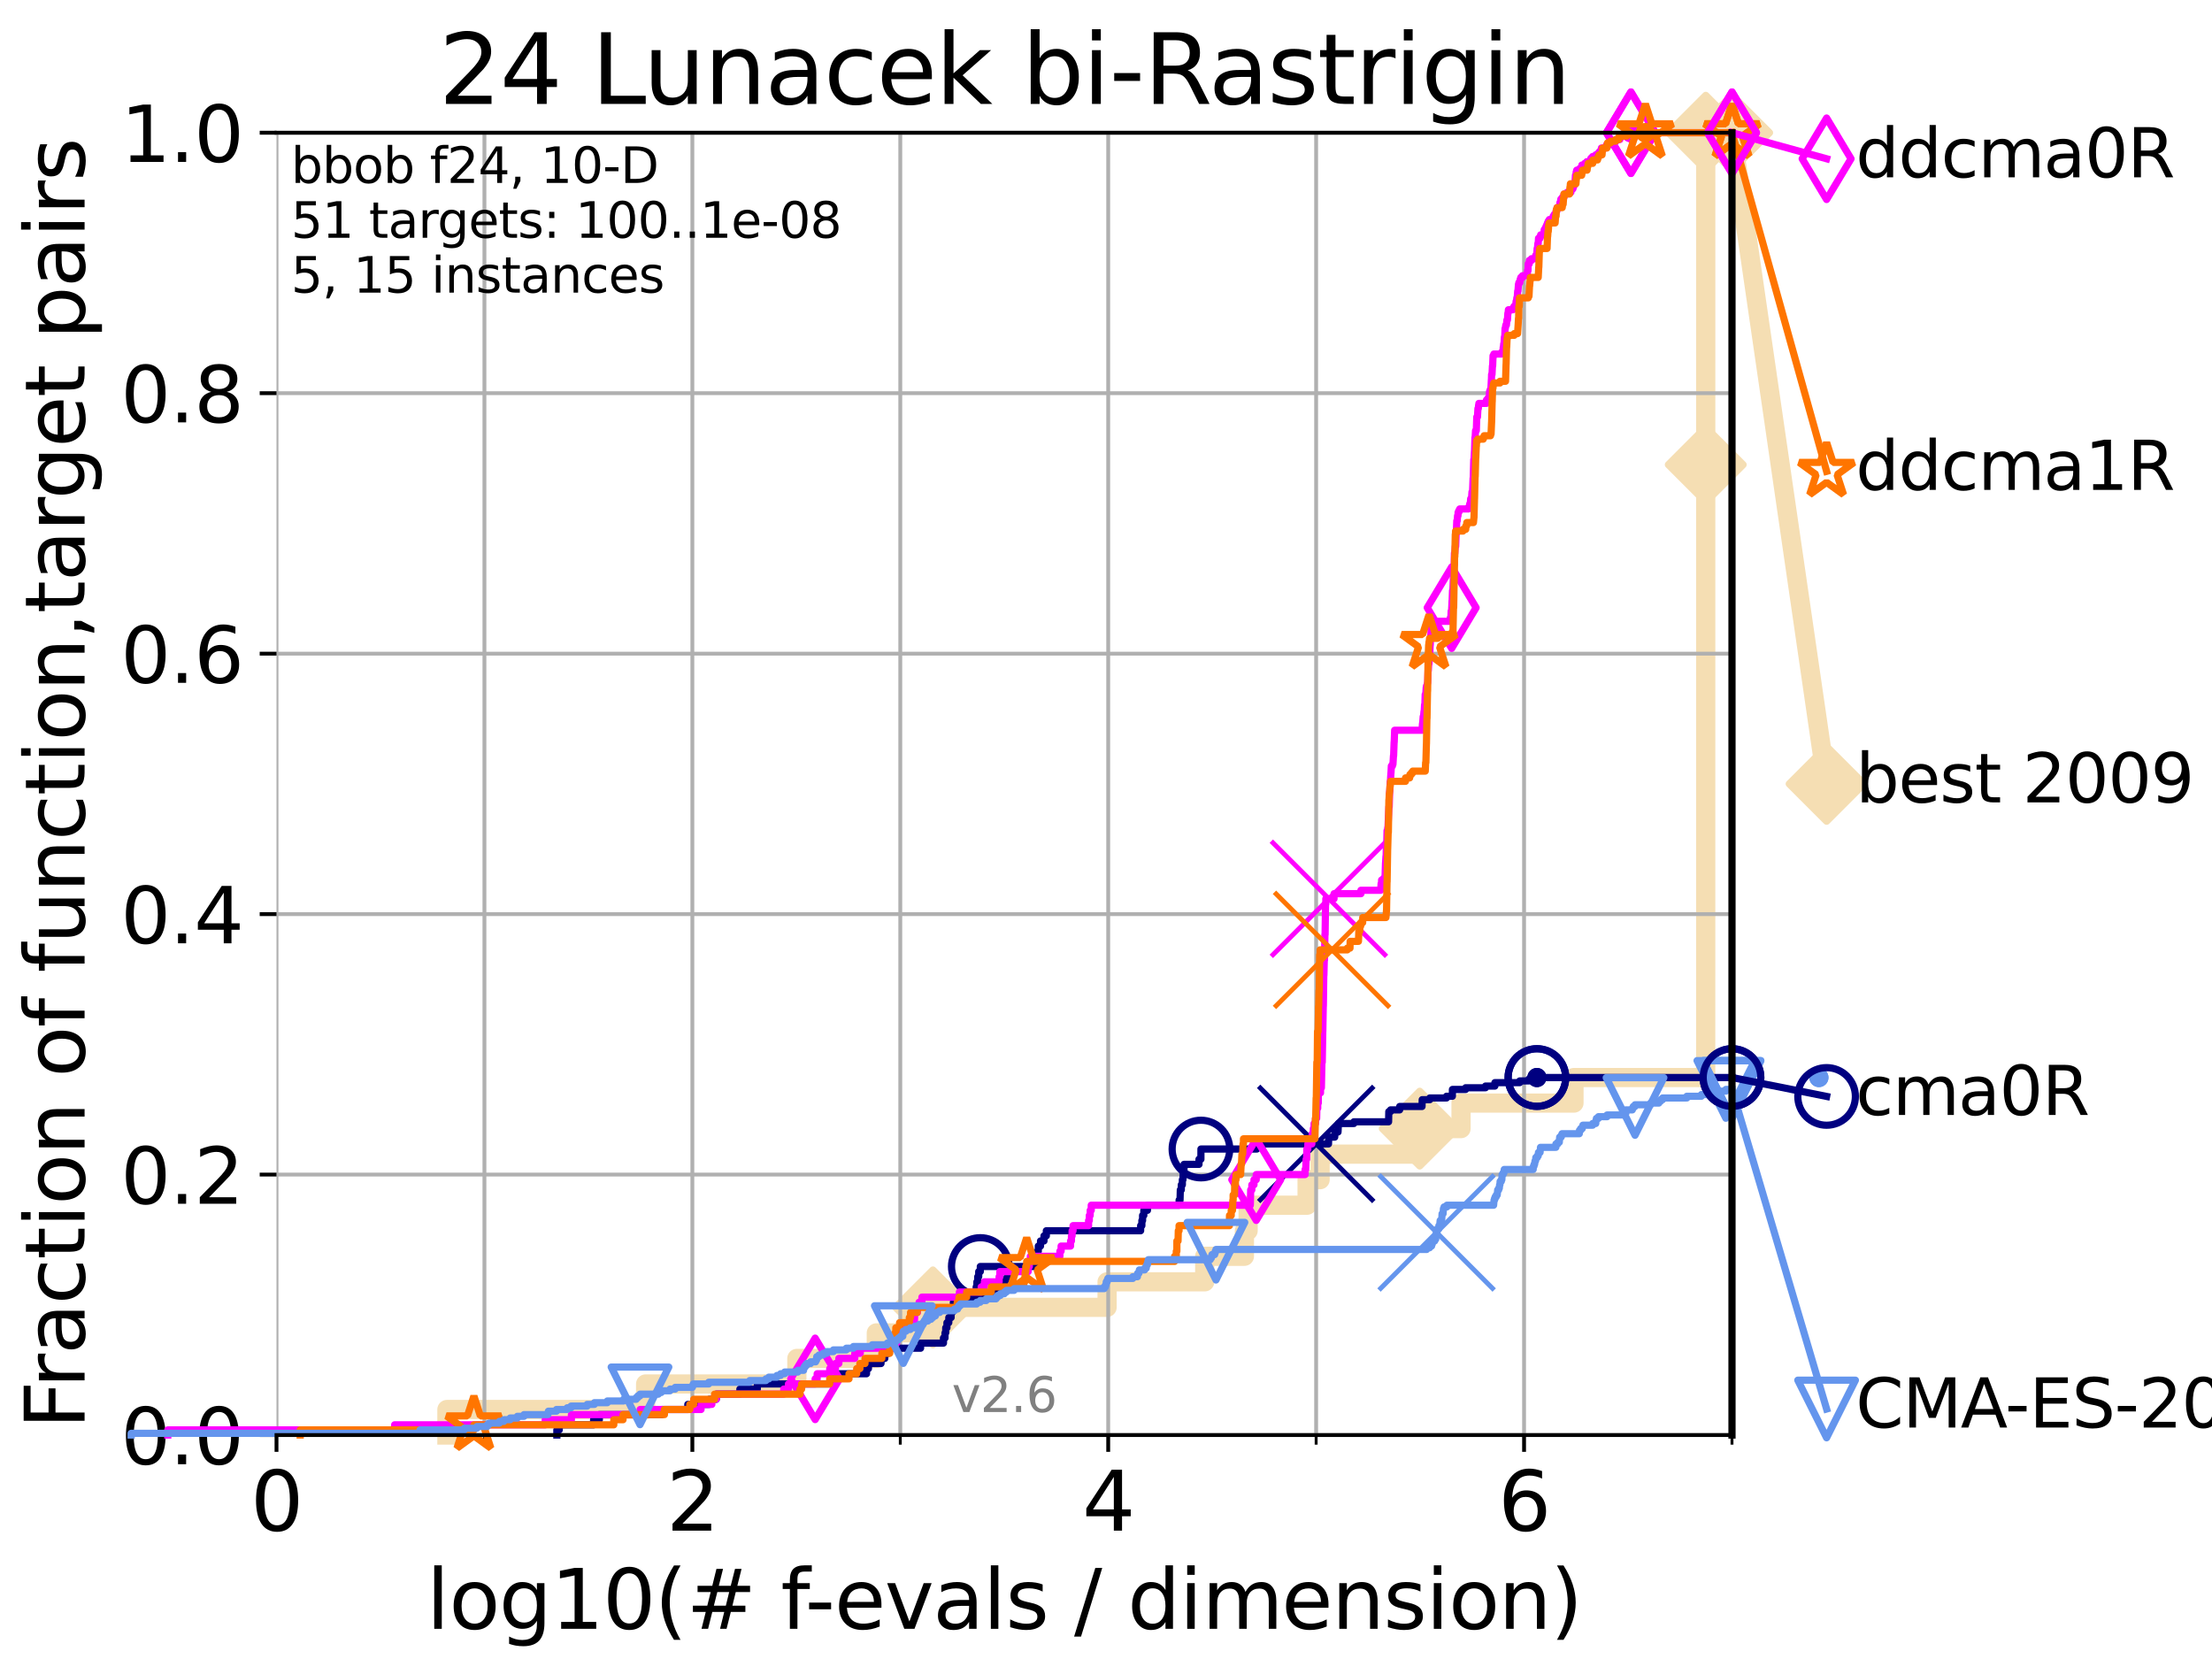 <?xml version="1.0" encoding="utf-8" standalone="no"?>
<!DOCTYPE svg PUBLIC "-//W3C//DTD SVG 1.1//EN"
  "http://www.w3.org/Graphics/SVG/1.1/DTD/svg11.dtd">
<svg xmlns:xlink="http://www.w3.org/1999/xlink" width="460.8pt" height="345.6pt" viewBox="0 0 460.8 345.6" xmlns="http://www.w3.org/2000/svg" version="1.1">
 <defs>
  <style type="text/css">*{stroke-linejoin: round; stroke-linecap: butt}</style>
 </defs>
 <g id="figure_1">
  <g id="patch_1">
   <path d="M 0 345.6 
L 460.8 345.6 
L 460.8 0 
L 0 0 
z
" style="fill: #ffffff"/>
  </g>
  <g id="axes_1">
   <g id="patch_2">
    <path d="M 57.6 298.944 
L 360.806 298.944 
L 360.806 27.648 
L 57.6 27.648 
z
" style="fill: #ffffff"/>
   </g>
   <g id="line2d_1">
    <path d="M 93.099 298.944 
L 93.099 293.624 
L 134.495 293.624 
L 134.495 288.305 
L 165.999 288.305 
L 165.999 282.985 
L 182.551 282.985 
L 182.551 277.666 
L 194.344 277.666 
L 194.344 272.346 
L 230.626 272.346 
L 230.626 267.027 
L 250.967 267.027 
L 250.967 261.707 
L 259.234 261.707 
L 259.234 256.388 
L 260.006 256.388 
L 260.006 251.068 
L 272.291 251.068 
L 272.291 245.749 
L 275.003 245.749 
L 275.003 240.429 
L 295.753 240.429 
L 295.753 235.11 
L 304.36 235.11 
L 304.36 229.79 
L 327.888 229.79 
L 327.888 224.471 
L 355.331 224.471 
L 355.331 213.832 
L 355.332 213.832 
L 355.332 208.512 
L 355.332 208.512 
L 355.332 203.192 
L 355.333 203.192 
L 355.333 197.873 
L 355.333 197.873 
L 355.333 192.553 
L 355.333 192.553 
L 355.333 187.234 
L 355.333 187.234 
L 355.333 176.595 
L 355.334 176.595 
L 355.334 171.275 
L 355.334 171.275 
L 355.334 165.956 
L 355.334 165.956 
L 355.334 160.636 
L 355.334 160.636 
L 355.334 155.317 
L 355.335 155.317 
L 355.335 149.997 
L 355.335 149.997 
L 355.335 144.678 
L 355.335 144.678 
L 355.335 139.358 
L 355.335 139.358 
L 355.335 134.039 
L 355.335 134.039 
L 355.335 128.719 
L 355.335 128.719 
L 355.335 123.4 
L 355.336 123.4 
L 355.336 118.08 
L 355.336 118.08 
L 355.336 112.76 
L 355.336 112.76 
L 355.336 107.441 
L 355.336 107.441 
L 355.336 102.121 
L 355.337 102.121 
L 355.337 96.802 
L 355.337 96.802 
L 355.337 91.482 
L 355.337 91.482 
L 355.337 86.163 
L 355.337 86.163 
L 355.337 80.843 
L 355.337 80.843 
L 355.337 75.524 
L 355.338 75.524 
L 355.338 64.885 
L 355.338 64.885 
L 355.338 59.565 
L 355.338 59.565 
L 355.338 54.246 
L 355.339 54.246 
L 355.339 48.926 
L 355.339 48.926 
L 355.339 43.607 
L 355.339 43.607 
L 355.339 32.968 
L 355.34 32.968 
L 355.34 27.648 
L 360.806 27.648 
" style="fill: none; stroke: #f5deb3; stroke-width: 4; stroke-linecap: square"/>
   </g>
   <g id="line2d_2">
    <defs>
     <path id="me54faa713b" d="M -0 7.778 
L 7.778 0 
L 0 -7.778 
L -7.778 -0 
z
" style="stroke: #f5deb3; stroke-width: 1.5; stroke-linejoin: miter"/>
    </defs>
    <g>
     <use xlink:href="#me54faa713b" x="194.344" y="272.346" style="fill: #f5deb3; stroke: #f5deb3; stroke-width: 1.5; stroke-linejoin: miter"/>
     <use xlink:href="#me54faa713b" x="295.753" y="235.11" style="fill: #f5deb3; stroke: #f5deb3; stroke-width: 1.5; stroke-linejoin: miter"/>
     <use xlink:href="#me54faa713b" x="355.337" y="96.802" style="fill: #f5deb3; stroke: #f5deb3; stroke-width: 1.5; stroke-linejoin: miter"/>
     <use xlink:href="#me54faa713b" x="355.34" y="27.648" style="fill: #f5deb3; stroke: #f5deb3; stroke-width: 1.5; stroke-linejoin: miter"/>
     <use xlink:href="#me54faa713b" x="360.806" y="27.648" style="fill: #f5deb3; stroke: #f5deb3; stroke-width: 1.5; stroke-linejoin: miter"/>
    </g>
   </g>
   <g id="line2d_3">
    <path style="fill: none; stroke: #f5deb3; stroke-width: 4; stroke-linecap: square"/>
    <g/>
   </g>
   <g id="line2d_4">
    <path d="M 360.806 27.648 
L 380.515 163.296 
" style="fill: none; stroke: #f5deb3; stroke-width: 4; stroke-linecap: square"/>
    <g>
     <use xlink:href="#me54faa713b" x="360.806" y="27.648" style="fill: #f5deb3; stroke: #f5deb3; stroke-width: 1.5; stroke-linejoin: miter"/>
     <use xlink:href="#me54faa713b" x="380.515" y="163.296" style="fill: #f5deb3; stroke: #f5deb3; stroke-width: 1.5; stroke-linejoin: miter"/>
    </g>
   </g>
   <g id="matplotlib.axis_1">
    <g id="xtick_1">
     <g id="line2d_5">
      <path d="M 57.6 298.944 
L 57.6 27.648 
" clip-path="url(#p856da49a89)" style="fill: none; stroke: #b0b0b0; stroke-width: 0.8; stroke-linecap: square"/>
     </g>
     <g id="line2d_6">
      <defs>
       <path id="m645163b231" d="M 0 0 
L 0 3.5 
" style="stroke: #000000; stroke-width: 0.8"/>
      </defs>
      <g>
       <use xlink:href="#m645163b231" x="57.6" y="298.944" style="stroke: #000000; stroke-width: 0.8"/>
      </g>
     </g>
     <g id="text_1">
      <!-- 0 -->
      <g transform="translate(52.192 318.861)scale(0.17 -0.17)">
       <defs>
        <path id="DejaVuSans-30" d="M 2034 4250 
Q 1547 4250 1301 3770 
Q 1056 3291 1056 2328 
Q 1056 1369 1301 889 
Q 1547 409 2034 409 
Q 2525 409 2770 889 
Q 3016 1369 3016 2328 
Q 3016 3291 2770 3770 
Q 2525 4250 2034 4250 
z
M 2034 4750 
Q 2819 4750 3233 4129 
Q 3647 3509 3647 2328 
Q 3647 1150 3233 529 
Q 2819 -91 2034 -91 
Q 1250 -91 836 529 
Q 422 1150 422 2328 
Q 422 3509 836 4129 
Q 1250 4750 2034 4750 
z
" transform="scale(0.016)"/>
       </defs>
       <use xlink:href="#DejaVuSans-30"/>
      </g>
     </g>
    </g>
    <g id="xtick_2">
     <g id="line2d_7">
      <path d="M 144.23 298.944 
L 144.23 27.648 
" clip-path="url(#p856da49a89)" style="fill: none; stroke: #b0b0b0; stroke-width: 0.8; stroke-linecap: square"/>
     </g>
     <g id="line2d_8">
      <g>
       <use xlink:href="#m645163b231" x="144.23" y="298.944" style="stroke: #000000; stroke-width: 0.8"/>
      </g>
     </g>
     <g id="text_2">
      <!-- 2 -->
      <g transform="translate(138.822 318.861)scale(0.17 -0.17)">
       <defs>
        <path id="DejaVuSans-32" d="M 1228 531 
L 3431 531 
L 3431 0 
L 469 0 
L 469 531 
Q 828 903 1448 1529 
Q 2069 2156 2228 2338 
Q 2531 2678 2651 2914 
Q 2772 3150 2772 3378 
Q 2772 3750 2511 3984 
Q 2250 4219 1831 4219 
Q 1534 4219 1204 4116 
Q 875 4013 500 3803 
L 500 4441 
Q 881 4594 1212 4672 
Q 1544 4750 1819 4750 
Q 2544 4750 2975 4387 
Q 3406 4025 3406 3419 
Q 3406 3131 3298 2873 
Q 3191 2616 2906 2266 
Q 2828 2175 2409 1742 
Q 1991 1309 1228 531 
z
" transform="scale(0.016)"/>
       </defs>
       <use xlink:href="#DejaVuSans-32"/>
      </g>
     </g>
    </g>
    <g id="xtick_3">
     <g id="line2d_9">
      <path d="M 230.861 298.944 
L 230.861 27.648 
" clip-path="url(#p856da49a89)" style="fill: none; stroke: #b0b0b0; stroke-width: 0.8; stroke-linecap: square"/>
     </g>
     <g id="line2d_10">
      <g>
       <use xlink:href="#m645163b231" x="230.861" y="298.944" style="stroke: #000000; stroke-width: 0.8"/>
      </g>
     </g>
     <g id="text_3">
      <!-- 4 -->
      <g transform="translate(225.453 318.861)scale(0.17 -0.17)">
       <defs>
        <path id="DejaVuSans-34" d="M 2419 4116 
L 825 1625 
L 2419 1625 
L 2419 4116 
z
M 2253 4666 
L 3047 4666 
L 3047 1625 
L 3713 1625 
L 3713 1100 
L 3047 1100 
L 3047 0 
L 2419 0 
L 2419 1100 
L 313 1100 
L 313 1709 
L 2253 4666 
z
" transform="scale(0.016)"/>
       </defs>
       <use xlink:href="#DejaVuSans-34"/>
      </g>
     </g>
    </g>
    <g id="xtick_4">
     <g id="line2d_11">
      <path d="M 317.491 298.944 
L 317.491 27.648 
" clip-path="url(#p856da49a89)" style="fill: none; stroke: #b0b0b0; stroke-width: 0.8; stroke-linecap: square"/>
     </g>
     <g id="line2d_12">
      <g>
       <use xlink:href="#m645163b231" x="317.491" y="298.944" style="stroke: #000000; stroke-width: 0.8"/>
      </g>
     </g>
     <g id="text_4">
      <!-- 6 -->
      <g transform="translate(312.083 318.861)scale(0.17 -0.17)">
       <defs>
        <path id="DejaVuSans-36" d="M 2113 2584 
Q 1688 2584 1439 2293 
Q 1191 2003 1191 1497 
Q 1191 994 1439 701 
Q 1688 409 2113 409 
Q 2538 409 2786 701 
Q 3034 994 3034 1497 
Q 3034 2003 2786 2293 
Q 2538 2584 2113 2584 
z
M 3366 4563 
L 3366 3988 
Q 3128 4100 2886 4159 
Q 2644 4219 2406 4219 
Q 1781 4219 1451 3797 
Q 1122 3375 1075 2522 
Q 1259 2794 1537 2939 
Q 1816 3084 2150 3084 
Q 2853 3084 3261 2657 
Q 3669 2231 3669 1497 
Q 3669 778 3244 343 
Q 2819 -91 2113 -91 
Q 1303 -91 875 529 
Q 447 1150 447 2328 
Q 447 3434 972 4092 
Q 1497 4750 2381 4750 
Q 2619 4750 2861 4703 
Q 3103 4656 3366 4563 
z
" transform="scale(0.016)"/>
       </defs>
       <use xlink:href="#DejaVuSans-36"/>
      </g>
     </g>
    </g>
    <g id="xtick_5">
     <g id="line2d_13">
      <path d="M 100.915 298.944 
L 100.915 27.648 
" clip-path="url(#p856da49a89)" style="fill: none; stroke: #b0b0b0; stroke-width: 0.8; stroke-linecap: square"/>
     </g>
     <g id="line2d_14">
      <defs>
       <path id="m178402f40c" d="M 0 0 
L 0 2 
" style="stroke: #000000; stroke-width: 0.6"/>
      </defs>
      <g>
       <use xlink:href="#m178402f40c" x="100.915" y="298.944" style="stroke: #000000; stroke-width: 0.6"/>
      </g>
     </g>
    </g>
    <g id="xtick_6">
     <g id="line2d_15">
      <path d="M 187.546 298.944 
L 187.546 27.648 
" clip-path="url(#p856da49a89)" style="fill: none; stroke: #b0b0b0; stroke-width: 0.8; stroke-linecap: square"/>
     </g>
     <g id="line2d_16">
      <g>
       <use xlink:href="#m178402f40c" x="187.546" y="298.944" style="stroke: #000000; stroke-width: 0.6"/>
      </g>
     </g>
    </g>
    <g id="xtick_7">
     <g id="line2d_17">
      <path d="M 274.176 298.944 
L 274.176 27.648 
" clip-path="url(#p856da49a89)" style="fill: none; stroke: #b0b0b0; stroke-width: 0.8; stroke-linecap: square"/>
     </g>
     <g id="line2d_18">
      <g>
       <use xlink:href="#m178402f40c" x="274.176" y="298.944" style="stroke: #000000; stroke-width: 0.6"/>
      </g>
     </g>
    </g>
    <g id="xtick_8">
     <g id="line2d_19">
      <path d="M 360.806 298.944 
L 360.806 27.648 
" clip-path="url(#p856da49a89)" style="fill: none; stroke: #b0b0b0; stroke-width: 0.8; stroke-linecap: square"/>
     </g>
     <g id="line2d_20">
      <g>
       <use xlink:href="#m178402f40c" x="360.806" y="298.944" style="stroke: #000000; stroke-width: 0.6"/>
      </g>
     </g>
    </g>
    <g id="text_5">
     <!-- log10(# f-evals / dimension) -->
     <g transform="translate(88.823 339.314)scale(0.17 -0.17)">
      <defs>
       <path id="DejaVuSans-6c" d="M 603 4863 
L 1178 4863 
L 1178 0 
L 603 0 
L 603 4863 
z
" transform="scale(0.016)"/>
       <path id="DejaVuSans-6f" d="M 1959 3097 
Q 1497 3097 1228 2736 
Q 959 2375 959 1747 
Q 959 1119 1226 758 
Q 1494 397 1959 397 
Q 2419 397 2687 759 
Q 2956 1122 2956 1747 
Q 2956 2369 2687 2733 
Q 2419 3097 1959 3097 
z
M 1959 3584 
Q 2709 3584 3137 3096 
Q 3566 2609 3566 1747 
Q 3566 888 3137 398 
Q 2709 -91 1959 -91 
Q 1206 -91 779 398 
Q 353 888 353 1747 
Q 353 2609 779 3096 
Q 1206 3584 1959 3584 
z
" transform="scale(0.016)"/>
       <path id="DejaVuSans-67" d="M 2906 1791 
Q 2906 2416 2648 2759 
Q 2391 3103 1925 3103 
Q 1463 3103 1205 2759 
Q 947 2416 947 1791 
Q 947 1169 1205 825 
Q 1463 481 1925 481 
Q 2391 481 2648 825 
Q 2906 1169 2906 1791 
z
M 3481 434 
Q 3481 -459 3084 -895 
Q 2688 -1331 1869 -1331 
Q 1566 -1331 1297 -1286 
Q 1028 -1241 775 -1147 
L 775 -588 
Q 1028 -725 1275 -790 
Q 1522 -856 1778 -856 
Q 2344 -856 2625 -561 
Q 2906 -266 2906 331 
L 2906 616 
Q 2728 306 2450 153 
Q 2172 0 1784 0 
Q 1141 0 747 490 
Q 353 981 353 1791 
Q 353 2603 747 3093 
Q 1141 3584 1784 3584 
Q 2172 3584 2450 3431 
Q 2728 3278 2906 2969 
L 2906 3500 
L 3481 3500 
L 3481 434 
z
" transform="scale(0.016)"/>
       <path id="DejaVuSans-31" d="M 794 531 
L 1825 531 
L 1825 4091 
L 703 3866 
L 703 4441 
L 1819 4666 
L 2450 4666 
L 2450 531 
L 3481 531 
L 3481 0 
L 794 0 
L 794 531 
z
" transform="scale(0.016)"/>
       <path id="DejaVuSans-28" d="M 1984 4856 
Q 1566 4138 1362 3434 
Q 1159 2731 1159 2009 
Q 1159 1288 1364 580 
Q 1569 -128 1984 -844 
L 1484 -844 
Q 1016 -109 783 600 
Q 550 1309 550 2009 
Q 550 2706 781 3412 
Q 1013 4119 1484 4856 
L 1984 4856 
z
" transform="scale(0.016)"/>
       <path id="DejaVuSans-23" d="M 3272 2816 
L 2363 2816 
L 2100 1772 
L 3016 1772 
L 3272 2816 
z
M 2803 4594 
L 2478 3297 
L 3391 3297 
L 3719 4594 
L 4219 4594 
L 3897 3297 
L 4872 3297 
L 4872 2816 
L 3775 2816 
L 3519 1772 
L 4513 1772 
L 4513 1294 
L 3397 1294 
L 3072 0 
L 2572 0 
L 2894 1294 
L 1978 1294 
L 1656 0 
L 1153 0 
L 1478 1294 
L 494 1294 
L 494 1772 
L 1594 1772 
L 1856 2816 
L 850 2816 
L 850 3297 
L 1978 3297 
L 2297 4594 
L 2803 4594 
z
" transform="scale(0.016)"/>
       <path id="DejaVuSans-20" transform="scale(0.016)"/>
       <path id="DejaVuSans-66" d="M 2375 4863 
L 2375 4384 
L 1825 4384 
Q 1516 4384 1395 4259 
Q 1275 4134 1275 3809 
L 1275 3500 
L 2222 3500 
L 2222 3053 
L 1275 3053 
L 1275 0 
L 697 0 
L 697 3053 
L 147 3053 
L 147 3500 
L 697 3500 
L 697 3744 
Q 697 4328 969 4595 
Q 1241 4863 1831 4863 
L 2375 4863 
z
" transform="scale(0.016)"/>
       <path id="DejaVuSans-2d" d="M 313 2009 
L 1997 2009 
L 1997 1497 
L 313 1497 
L 313 2009 
z
" transform="scale(0.016)"/>
       <path id="DejaVuSans-65" d="M 3597 1894 
L 3597 1613 
L 953 1613 
Q 991 1019 1311 708 
Q 1631 397 2203 397 
Q 2534 397 2845 478 
Q 3156 559 3463 722 
L 3463 178 
Q 3153 47 2828 -22 
Q 2503 -91 2169 -91 
Q 1331 -91 842 396 
Q 353 884 353 1716 
Q 353 2575 817 3079 
Q 1281 3584 2069 3584 
Q 2775 3584 3186 3129 
Q 3597 2675 3597 1894 
z
M 3022 2063 
Q 3016 2534 2758 2815 
Q 2500 3097 2075 3097 
Q 1594 3097 1305 2825 
Q 1016 2553 972 2059 
L 3022 2063 
z
" transform="scale(0.016)"/>
       <path id="DejaVuSans-76" d="M 191 3500 
L 800 3500 
L 1894 563 
L 2988 3500 
L 3597 3500 
L 2284 0 
L 1503 0 
L 191 3500 
z
" transform="scale(0.016)"/>
       <path id="DejaVuSans-61" d="M 2194 1759 
Q 1497 1759 1228 1600 
Q 959 1441 959 1056 
Q 959 750 1161 570 
Q 1363 391 1709 391 
Q 2188 391 2477 730 
Q 2766 1069 2766 1631 
L 2766 1759 
L 2194 1759 
z
M 3341 1997 
L 3341 0 
L 2766 0 
L 2766 531 
Q 2569 213 2275 61 
Q 1981 -91 1556 -91 
Q 1019 -91 701 211 
Q 384 513 384 1019 
Q 384 1609 779 1909 
Q 1175 2209 1959 2209 
L 2766 2209 
L 2766 2266 
Q 2766 2663 2505 2880 
Q 2244 3097 1772 3097 
Q 1472 3097 1187 3025 
Q 903 2953 641 2809 
L 641 3341 
Q 956 3463 1253 3523 
Q 1550 3584 1831 3584 
Q 2591 3584 2966 3190 
Q 3341 2797 3341 1997 
z
" transform="scale(0.016)"/>
       <path id="DejaVuSans-73" d="M 2834 3397 
L 2834 2853 
Q 2591 2978 2328 3040 
Q 2066 3103 1784 3103 
Q 1356 3103 1142 2972 
Q 928 2841 928 2578 
Q 928 2378 1081 2264 
Q 1234 2150 1697 2047 
L 1894 2003 
Q 2506 1872 2764 1633 
Q 3022 1394 3022 966 
Q 3022 478 2636 193 
Q 2250 -91 1575 -91 
Q 1294 -91 989 -36 
Q 684 19 347 128 
L 347 722 
Q 666 556 975 473 
Q 1284 391 1588 391 
Q 1994 391 2212 530 
Q 2431 669 2431 922 
Q 2431 1156 2273 1281 
Q 2116 1406 1581 1522 
L 1381 1569 
Q 847 1681 609 1914 
Q 372 2147 372 2553 
Q 372 3047 722 3315 
Q 1072 3584 1716 3584 
Q 2034 3584 2315 3537 
Q 2597 3491 2834 3397 
z
" transform="scale(0.016)"/>
       <path id="DejaVuSans-2f" d="M 1625 4666 
L 2156 4666 
L 531 -594 
L 0 -594 
L 1625 4666 
z
" transform="scale(0.016)"/>
       <path id="DejaVuSans-64" d="M 2906 2969 
L 2906 4863 
L 3481 4863 
L 3481 0 
L 2906 0 
L 2906 525 
Q 2725 213 2448 61 
Q 2172 -91 1784 -91 
Q 1150 -91 751 415 
Q 353 922 353 1747 
Q 353 2572 751 3078 
Q 1150 3584 1784 3584 
Q 2172 3584 2448 3432 
Q 2725 3281 2906 2969 
z
M 947 1747 
Q 947 1113 1208 752 
Q 1469 391 1925 391 
Q 2381 391 2643 752 
Q 2906 1113 2906 1747 
Q 2906 2381 2643 2742 
Q 2381 3103 1925 3103 
Q 1469 3103 1208 2742 
Q 947 2381 947 1747 
z
" transform="scale(0.016)"/>
       <path id="DejaVuSans-69" d="M 603 3500 
L 1178 3500 
L 1178 0 
L 603 0 
L 603 3500 
z
M 603 4863 
L 1178 4863 
L 1178 4134 
L 603 4134 
L 603 4863 
z
" transform="scale(0.016)"/>
       <path id="DejaVuSans-6d" d="M 3328 2828 
Q 3544 3216 3844 3400 
Q 4144 3584 4550 3584 
Q 5097 3584 5394 3201 
Q 5691 2819 5691 2113 
L 5691 0 
L 5113 0 
L 5113 2094 
Q 5113 2597 4934 2840 
Q 4756 3084 4391 3084 
Q 3944 3084 3684 2787 
Q 3425 2491 3425 1978 
L 3425 0 
L 2847 0 
L 2847 2094 
Q 2847 2600 2669 2842 
Q 2491 3084 2119 3084 
Q 1678 3084 1418 2786 
Q 1159 2488 1159 1978 
L 1159 0 
L 581 0 
L 581 3500 
L 1159 3500 
L 1159 2956 
Q 1356 3278 1631 3431 
Q 1906 3584 2284 3584 
Q 2666 3584 2933 3390 
Q 3200 3197 3328 2828 
z
" transform="scale(0.016)"/>
       <path id="DejaVuSans-6e" d="M 3513 2113 
L 3513 0 
L 2938 0 
L 2938 2094 
Q 2938 2591 2744 2837 
Q 2550 3084 2163 3084 
Q 1697 3084 1428 2787 
Q 1159 2491 1159 1978 
L 1159 0 
L 581 0 
L 581 3500 
L 1159 3500 
L 1159 2956 
Q 1366 3272 1645 3428 
Q 1925 3584 2291 3584 
Q 2894 3584 3203 3211 
Q 3513 2838 3513 2113 
z
" transform="scale(0.016)"/>
       <path id="DejaVuSans-29" d="M 513 4856 
L 1013 4856 
Q 1481 4119 1714 3412 
Q 1947 2706 1947 2009 
Q 1947 1309 1714 600 
Q 1481 -109 1013 -844 
L 513 -844 
Q 928 -128 1133 580 
Q 1338 1288 1338 2009 
Q 1338 2731 1133 3434 
Q 928 4138 513 4856 
z
" transform="scale(0.016)"/>
      </defs>
      <use xlink:href="#DejaVuSans-6c"/>
      <use xlink:href="#DejaVuSans-6f" x="27.783"/>
      <use xlink:href="#DejaVuSans-67" x="88.965"/>
      <use xlink:href="#DejaVuSans-31" x="152.441"/>
      <use xlink:href="#DejaVuSans-30" x="216.064"/>
      <use xlink:href="#DejaVuSans-28" x="279.688"/>
      <use xlink:href="#DejaVuSans-23" x="318.701"/>
      <use xlink:href="#DejaVuSans-20" x="402.49"/>
      <use xlink:href="#DejaVuSans-66" x="434.277"/>
      <use xlink:href="#DejaVuSans-2d" x="463.982"/>
      <use xlink:href="#DejaVuSans-65" x="500.066"/>
      <use xlink:href="#DejaVuSans-76" x="561.59"/>
      <use xlink:href="#DejaVuSans-61" x="620.77"/>
      <use xlink:href="#DejaVuSans-6c" x="682.049"/>
      <use xlink:href="#DejaVuSans-73" x="709.832"/>
      <use xlink:href="#DejaVuSans-20" x="761.932"/>
      <use xlink:href="#DejaVuSans-2f" x="793.719"/>
      <use xlink:href="#DejaVuSans-20" x="827.41"/>
      <use xlink:href="#DejaVuSans-64" x="859.197"/>
      <use xlink:href="#DejaVuSans-69" x="922.674"/>
      <use xlink:href="#DejaVuSans-6d" x="950.457"/>
      <use xlink:href="#DejaVuSans-65" x="1047.869"/>
      <use xlink:href="#DejaVuSans-6e" x="1109.393"/>
      <use xlink:href="#DejaVuSans-73" x="1172.771"/>
      <use xlink:href="#DejaVuSans-69" x="1224.871"/>
      <use xlink:href="#DejaVuSans-6f" x="1252.654"/>
      <use xlink:href="#DejaVuSans-6e" x="1313.836"/>
      <use xlink:href="#DejaVuSans-29" x="1377.215"/>
     </g>
    </g>
   </g>
   <g id="matplotlib.axis_2">
    <g id="ytick_1">
     <g id="line2d_21">
      <path d="M 57.6 298.944 
L 360.806 298.944 
" clip-path="url(#p856da49a89)" style="fill: none; stroke: #b0b0b0; stroke-width: 0.8; stroke-linecap: square"/>
     </g>
     <g id="line2d_22">
      <defs>
       <path id="m0c7f068168" d="M 0 0 
L -3.5 0 
" style="stroke: #000000; stroke-width: 0.8"/>
      </defs>
      <g>
       <use xlink:href="#m0c7f068168" x="57.6" y="298.944" style="stroke: #000000; stroke-width: 0.8"/>
      </g>
     </g>
     <g id="text_6">
      <!-- 0.0 -->
      <g transform="translate(25.155 305.023)scale(0.16 -0.16)">
       <defs>
        <path id="DejaVuSans-2e" d="M 684 794 
L 1344 794 
L 1344 0 
L 684 0 
L 684 794 
z
" transform="scale(0.016)"/>
       </defs>
       <use xlink:href="#DejaVuSans-30"/>
       <use xlink:href="#DejaVuSans-2e" x="63.623"/>
       <use xlink:href="#DejaVuSans-30" x="95.41"/>
      </g>
     </g>
    </g>
    <g id="ytick_2">
     <g id="line2d_23">
      <path d="M 57.6 244.685 
L 360.806 244.685 
" clip-path="url(#p856da49a89)" style="fill: none; stroke: #b0b0b0; stroke-width: 0.8; stroke-linecap: square"/>
     </g>
     <g id="line2d_24">
      <g>
       <use xlink:href="#m0c7f068168" x="57.6" y="244.685" style="stroke: #000000; stroke-width: 0.8"/>
      </g>
     </g>
     <g id="text_7">
      <!-- 0.2 -->
      <g transform="translate(25.155 250.764)scale(0.16 -0.16)">
       <use xlink:href="#DejaVuSans-30"/>
       <use xlink:href="#DejaVuSans-2e" x="63.623"/>
       <use xlink:href="#DejaVuSans-32" x="95.41"/>
      </g>
     </g>
    </g>
    <g id="ytick_3">
     <g id="line2d_25">
      <path d="M 57.6 190.426 
L 360.806 190.426 
" clip-path="url(#p856da49a89)" style="fill: none; stroke: #b0b0b0; stroke-width: 0.8; stroke-linecap: square"/>
     </g>
     <g id="line2d_26">
      <g>
       <use xlink:href="#m0c7f068168" x="57.6" y="190.426" style="stroke: #000000; stroke-width: 0.8"/>
      </g>
     </g>
     <g id="text_8">
      <!-- 0.4 -->
      <g transform="translate(25.155 196.504)scale(0.16 -0.16)">
       <use xlink:href="#DejaVuSans-30"/>
       <use xlink:href="#DejaVuSans-2e" x="63.623"/>
       <use xlink:href="#DejaVuSans-34" x="95.41"/>
      </g>
     </g>
    </g>
    <g id="ytick_4">
     <g id="line2d_27">
      <path d="M 57.6 136.166 
L 360.806 136.166 
" clip-path="url(#p856da49a89)" style="fill: none; stroke: #b0b0b0; stroke-width: 0.8; stroke-linecap: square"/>
     </g>
     <g id="line2d_28">
      <g>
       <use xlink:href="#m0c7f068168" x="57.6" y="136.166" style="stroke: #000000; stroke-width: 0.8"/>
      </g>
     </g>
     <g id="text_9">
      <!-- 0.6 -->
      <g transform="translate(25.155 142.245)scale(0.16 -0.16)">
       <use xlink:href="#DejaVuSans-30"/>
       <use xlink:href="#DejaVuSans-2e" x="63.623"/>
       <use xlink:href="#DejaVuSans-36" x="95.41"/>
      </g>
     </g>
    </g>
    <g id="ytick_5">
     <g id="line2d_29">
      <path d="M 57.6 81.907 
L 360.806 81.907 
" clip-path="url(#p856da49a89)" style="fill: none; stroke: #b0b0b0; stroke-width: 0.8; stroke-linecap: square"/>
     </g>
     <g id="line2d_30">
      <g>
       <use xlink:href="#m0c7f068168" x="57.6" y="81.907" style="stroke: #000000; stroke-width: 0.8"/>
      </g>
     </g>
     <g id="text_10">
      <!-- 0.8 -->
      <g transform="translate(25.155 87.986)scale(0.16 -0.16)">
       <defs>
        <path id="DejaVuSans-38" d="M 2034 2216 
Q 1584 2216 1326 1975 
Q 1069 1734 1069 1313 
Q 1069 891 1326 650 
Q 1584 409 2034 409 
Q 2484 409 2743 651 
Q 3003 894 3003 1313 
Q 3003 1734 2745 1975 
Q 2488 2216 2034 2216 
z
M 1403 2484 
Q 997 2584 770 2862 
Q 544 3141 544 3541 
Q 544 4100 942 4425 
Q 1341 4750 2034 4750 
Q 2731 4750 3128 4425 
Q 3525 4100 3525 3541 
Q 3525 3141 3298 2862 
Q 3072 2584 2669 2484 
Q 3125 2378 3379 2068 
Q 3634 1759 3634 1313 
Q 3634 634 3220 271 
Q 2806 -91 2034 -91 
Q 1263 -91 848 271 
Q 434 634 434 1313 
Q 434 1759 690 2068 
Q 947 2378 1403 2484 
z
M 1172 3481 
Q 1172 3119 1398 2916 
Q 1625 2713 2034 2713 
Q 2441 2713 2670 2916 
Q 2900 3119 2900 3481 
Q 2900 3844 2670 4047 
Q 2441 4250 2034 4250 
Q 1625 4250 1398 4047 
Q 1172 3844 1172 3481 
z
" transform="scale(0.016)"/>
       </defs>
       <use xlink:href="#DejaVuSans-30"/>
       <use xlink:href="#DejaVuSans-2e" x="63.623"/>
       <use xlink:href="#DejaVuSans-38" x="95.41"/>
      </g>
     </g>
    </g>
    <g id="ytick_6">
     <g id="line2d_31">
      <path d="M 57.6 27.648 
L 360.806 27.648 
" clip-path="url(#p856da49a89)" style="fill: none; stroke: #b0b0b0; stroke-width: 0.8; stroke-linecap: square"/>
     </g>
     <g id="line2d_32">
      <g>
       <use xlink:href="#m0c7f068168" x="57.6" y="27.648" style="stroke: #000000; stroke-width: 0.8"/>
      </g>
     </g>
     <g id="text_11">
      <!-- 1.0 -->
      <g transform="translate(25.155 33.727)scale(0.16 -0.16)">
       <use xlink:href="#DejaVuSans-31"/>
       <use xlink:href="#DejaVuSans-2e" x="63.623"/>
       <use xlink:href="#DejaVuSans-30" x="95.41"/>
      </g>
     </g>
    </g>
    <g id="text_12">
     <!-- Fraction of function,target pairs -->
     <g transform="translate(17.62 297.681)rotate(-90)scale(0.17 -0.17)">
      <defs>
       <path id="DejaVuSans-46" d="M 628 4666 
L 3309 4666 
L 3309 4134 
L 1259 4134 
L 1259 2759 
L 3109 2759 
L 3109 2228 
L 1259 2228 
L 1259 0 
L 628 0 
L 628 4666 
z
" transform="scale(0.016)"/>
       <path id="DejaVuSans-72" d="M 2631 2963 
Q 2534 3019 2420 3045 
Q 2306 3072 2169 3072 
Q 1681 3072 1420 2755 
Q 1159 2438 1159 1844 
L 1159 0 
L 581 0 
L 581 3500 
L 1159 3500 
L 1159 2956 
Q 1341 3275 1631 3429 
Q 1922 3584 2338 3584 
Q 2397 3584 2469 3576 
Q 2541 3569 2628 3553 
L 2631 2963 
z
" transform="scale(0.016)"/>
       <path id="DejaVuSans-63" d="M 3122 3366 
L 3122 2828 
Q 2878 2963 2633 3030 
Q 2388 3097 2138 3097 
Q 1578 3097 1268 2742 
Q 959 2388 959 1747 
Q 959 1106 1268 751 
Q 1578 397 2138 397 
Q 2388 397 2633 464 
Q 2878 531 3122 666 
L 3122 134 
Q 2881 22 2623 -34 
Q 2366 -91 2075 -91 
Q 1284 -91 818 406 
Q 353 903 353 1747 
Q 353 2603 823 3093 
Q 1294 3584 2113 3584 
Q 2378 3584 2631 3529 
Q 2884 3475 3122 3366 
z
" transform="scale(0.016)"/>
       <path id="DejaVuSans-74" d="M 1172 4494 
L 1172 3500 
L 2356 3500 
L 2356 3053 
L 1172 3053 
L 1172 1153 
Q 1172 725 1289 603 
Q 1406 481 1766 481 
L 2356 481 
L 2356 0 
L 1766 0 
Q 1100 0 847 248 
Q 594 497 594 1153 
L 594 3053 
L 172 3053 
L 172 3500 
L 594 3500 
L 594 4494 
L 1172 4494 
z
" transform="scale(0.016)"/>
       <path id="DejaVuSans-75" d="M 544 1381 
L 544 3500 
L 1119 3500 
L 1119 1403 
Q 1119 906 1312 657 
Q 1506 409 1894 409 
Q 2359 409 2629 706 
Q 2900 1003 2900 1516 
L 2900 3500 
L 3475 3500 
L 3475 0 
L 2900 0 
L 2900 538 
Q 2691 219 2414 64 
Q 2138 -91 1772 -91 
Q 1169 -91 856 284 
Q 544 659 544 1381 
z
M 1991 3584 
L 1991 3584 
z
" transform="scale(0.016)"/>
       <path id="DejaVuSans-2c" d="M 750 794 
L 1409 794 
L 1409 256 
L 897 -744 
L 494 -744 
L 750 256 
L 750 794 
z
" transform="scale(0.016)"/>
       <path id="DejaVuSans-70" d="M 1159 525 
L 1159 -1331 
L 581 -1331 
L 581 3500 
L 1159 3500 
L 1159 2969 
Q 1341 3281 1617 3432 
Q 1894 3584 2278 3584 
Q 2916 3584 3314 3078 
Q 3713 2572 3713 1747 
Q 3713 922 3314 415 
Q 2916 -91 2278 -91 
Q 1894 -91 1617 61 
Q 1341 213 1159 525 
z
M 3116 1747 
Q 3116 2381 2855 2742 
Q 2594 3103 2138 3103 
Q 1681 3103 1420 2742 
Q 1159 2381 1159 1747 
Q 1159 1113 1420 752 
Q 1681 391 2138 391 
Q 2594 391 2855 752 
Q 3116 1113 3116 1747 
z
" transform="scale(0.016)"/>
      </defs>
      <use xlink:href="#DejaVuSans-46"/>
      <use xlink:href="#DejaVuSans-72" x="50.27"/>
      <use xlink:href="#DejaVuSans-61" x="91.383"/>
      <use xlink:href="#DejaVuSans-63" x="152.662"/>
      <use xlink:href="#DejaVuSans-74" x="207.643"/>
      <use xlink:href="#DejaVuSans-69" x="246.852"/>
      <use xlink:href="#DejaVuSans-6f" x="274.635"/>
      <use xlink:href="#DejaVuSans-6e" x="335.816"/>
      <use xlink:href="#DejaVuSans-20" x="399.195"/>
      <use xlink:href="#DejaVuSans-6f" x="430.982"/>
      <use xlink:href="#DejaVuSans-66" x="492.164"/>
      <use xlink:href="#DejaVuSans-20" x="527.369"/>
      <use xlink:href="#DejaVuSans-66" x="559.156"/>
      <use xlink:href="#DejaVuSans-75" x="594.361"/>
      <use xlink:href="#DejaVuSans-6e" x="657.74"/>
      <use xlink:href="#DejaVuSans-63" x="721.119"/>
      <use xlink:href="#DejaVuSans-74" x="776.1"/>
      <use xlink:href="#DejaVuSans-69" x="815.309"/>
      <use xlink:href="#DejaVuSans-6f" x="843.092"/>
      <use xlink:href="#DejaVuSans-6e" x="904.273"/>
      <use xlink:href="#DejaVuSans-2c" x="967.652"/>
      <use xlink:href="#DejaVuSans-74" x="999.439"/>
      <use xlink:href="#DejaVuSans-61" x="1038.648"/>
      <use xlink:href="#DejaVuSans-72" x="1099.928"/>
      <use xlink:href="#DejaVuSans-67" x="1139.291"/>
      <use xlink:href="#DejaVuSans-65" x="1202.768"/>
      <use xlink:href="#DejaVuSans-74" x="1264.291"/>
      <use xlink:href="#DejaVuSans-20" x="1303.5"/>
      <use xlink:href="#DejaVuSans-70" x="1335.287"/>
      <use xlink:href="#DejaVuSans-61" x="1398.764"/>
      <use xlink:href="#DejaVuSans-69" x="1460.043"/>
      <use xlink:href="#DejaVuSans-72" x="1487.826"/>
      <use xlink:href="#DejaVuSans-73" x="1528.939"/>
     </g>
    </g>
   </g>
   <g id="line2d_33">
    <defs>
     <path id="ma187a9f258" d="M 0 1.5 
C 0.398 1.5 0.779 1.342 1.061 1.061 
C 1.342 0.779 1.5 0.398 1.5 0 
C 1.5 -0.398 1.342 -0.779 1.061 -1.061 
C 0.779 -1.342 0.398 -1.5 0 -1.5 
C -0.398 -1.5 -0.779 -1.342 -1.061 -1.061 
C -1.342 -0.779 -1.5 -0.398 -1.5 0 
C -1.5 0.398 -1.342 0.779 -1.061 1.061 
C -0.779 1.342 -0.398 1.5 0 1.5 
z
" style="stroke: #f5deb3"/>
    </defs>
    <g>
     <use xlink:href="#ma187a9f258" x="355.34" y="27.648" style="fill: #f5deb3; stroke: #f5deb3"/>
     <use xlink:href="#ma187a9f258" x="355.34" y="27.648" style="fill: #f5deb3; stroke: #f5deb3"/>
    </g>
   </g>
   <g id="line2d_34">
    <defs>
     <path id="m573bdcd683" d="M 0 1.5 
C 0.398 1.5 0.779 1.342 1.061 1.061 
C 1.342 0.779 1.5 0.398 1.5 0 
C 1.5 -0.398 1.342 -0.779 1.061 -1.061 
C 0.779 -1.342 0.398 -1.5 0 -1.5 
C -0.398 -1.5 -0.779 -1.342 -1.061 -1.061 
C -1.342 -0.779 -1.5 -0.398 -1.5 0 
C -1.5 0.398 -1.342 0.779 -1.061 1.061 
C -0.779 1.342 -0.398 1.5 0 1.5 
z
" style="stroke: #000080"/>
    </defs>
    <g>
     <use xlink:href="#m573bdcd683" x="320.167" y="224.471" style="fill: #000080; stroke: #000080"/>
     <use xlink:href="#m573bdcd683" x="320.167" y="224.471" style="fill: #000080; stroke: #000080"/>
    </g>
   </g>
   <g id="line2d_35">
    <path d="M 116.002 298.944 
L 116.002 297.88 
L 116.502 297.88 
L 116.502 296.816 
L 123.658 296.816 
L 123.658 295.752 
L 124.854 295.752 
L 124.854 294.688 
L 137.893 294.688 
L 137.893 293.624 
L 143.285 293.624 
L 143.285 292.561 
L 147.754 292.561 
L 147.754 291.497 
L 149.209 291.497 
L 149.209 290.433 
L 154.135 290.433 
L 154.135 289.369 
L 157.762 289.369 
L 157.762 288.305 
L 173.019 288.305 
L 173.019 287.241 
L 174.894 287.241 
L 174.894 286.177 
L 180.513 286.177 
L 180.513 285.113 
L 180.914 285.113 
L 180.914 284.049 
L 183.53 284.049 
L 183.53 282.985 
L 184.326 282.985 
L 184.326 281.922 
L 185.085 281.922 
L 185.085 280.858 
L 191.775 280.858 
L 191.775 279.794 
L 196.542 279.794 
L 196.542 278.73 
L 196.863 278.73 
L 196.863 277.666 
L 197.009 277.666 
L 197.009 276.602 
L 197.263 276.602 
L 197.263 275.538 
L 197.651 275.538 
L 197.651 274.474 
L 198.136 274.474 
L 198.136 273.41 
L 198.389 273.41 
L 198.389 272.346 
L 198.607 272.346 
L 198.607 271.282 
L 202.681 271.282 
L 202.681 270.219 
L 203.334 270.219 
L 203.354 268.091 
L 203.504 268.091 
L 203.504 267.027 
L 203.681 267.027 
L 203.681 265.963 
L 203.881 265.963 
L 203.881 264.899 
L 204.216 264.899 
L 204.216 263.835 
L 215.582 263.835 
L 215.582 262.771 
L 215.971 262.771 
L 215.971 261.707 
L 216.123 261.707 
L 216.123 260.643 
L 216.3 260.643 
L 216.3 259.579 
L 216.76 259.579 
L 216.76 258.516 
L 217.481 258.516 
L 217.481 257.452 
L 217.97 257.452 
L 217.97 256.388 
L 237.615 256.388 
L 237.615 255.324 
L 237.872 255.324 
L 237.872 254.26 
L 238.02 254.26 
L 238.02 253.196 
L 238.28 253.196 
L 238.28 252.132 
L 239.036 252.132 
L 239.036 251.068 
L 245.632 251.068 
L 245.632 250.004 
L 245.824 250.004 
L 245.88 247.877 
L 246.087 247.877 
L 246.087 246.813 
L 246.308 246.813 
L 246.308 245.749 
L 246.435 245.749 
L 246.5 243.621 
L 246.652 243.621 
L 246.652 242.557 
L 249.772 242.557 
L 249.772 241.493 
L 250.172 241.493 
L 250.178 239.365 
L 261.817 239.365 
L 261.817 238.301 
L 276.753 238.301 
L 276.793 236.883 
L 278.043 236.883 
L 278.107 235.819 
L 278.734 235.819 
L 278.822 234.046 
L 282.044 234.046 
L 282.044 233.691 
L 289.269 233.691 
L 289.312 231.563 
L 289.682 231.563 
L 289.682 231.209 
L 291.574 231.209 
L 291.583 230.499 
L 296.237 230.499 
L 296.269 229.081 
L 297.858 229.081 
L 297.858 228.726 
L 301.334 228.726 
L 301.334 228.372 
L 302.557 228.372 
L 302.567 226.953 
L 305.322 226.953 
L 305.322 226.598 
L 309.461 226.598 
L 309.461 226.244 
L 311.41 226.244 
L 311.414 225.534 
L 316.584 225.534 
L 316.584 225.18 
L 318.463 225.18 
L 318.463 224.825 
L 320.167 224.825 
L 320.167 224.471 
L 360.806 224.471 
L 360.806 224.471 
" style="fill: none; stroke: #000080; stroke-width: 1.5; stroke-linecap: square"/>
   </g>
   <g id="line2d_36">
    <defs>
     <path id="maed15124bc" d="M 0 6 
C 1.591 6 3.117 5.368 4.243 4.243 
C 5.368 3.117 6 1.591 6 0 
C 6 -1.591 5.368 -3.117 4.243 -4.243 
C 3.117 -5.368 1.591 -6 0 -6 
C -1.591 -6 -3.117 -5.368 -4.243 -4.243 
C -5.368 -3.117 -6 -1.591 -6 0 
C -6 1.591 -5.368 3.117 -4.243 4.243 
C -3.117 5.368 -1.591 6 0 6 
z
" style="stroke: #000080; stroke-width: 1.5"/>
    </defs>
    <g>
     <use xlink:href="#maed15124bc" x="204.216" y="263.835" style="fill-opacity: 0; stroke: #000080; stroke-width: 1.5"/>
     <use xlink:href="#maed15124bc" x="250.178" y="239.365" style="fill-opacity: 0; stroke: #000080; stroke-width: 1.5"/>
     <use xlink:href="#maed15124bc" x="320.167" y="224.471" style="fill-opacity: 0; stroke: #000080; stroke-width: 1.5"/>
     <use xlink:href="#maed15124bc" x="320.167" y="224.471" style="fill-opacity: 0; stroke: #000080; stroke-width: 1.5"/>
     <use xlink:href="#maed15124bc" x="360.806" y="224.471" style="fill-opacity: 0; stroke: #000080; stroke-width: 1.5"/>
    </g>
   </g>
   <g id="line2d_37">
    <path style="fill: none; stroke: #000080; stroke-width: 1.5; stroke-linecap: square"/>
    <g/>
   </g>
   <g id="line2d_38">
    <path d="M 274.193 238.301 
" clip-path="url(#p856da49a89)" style="fill: none; stroke: #000080; stroke-width: 1.5; stroke-linecap: square"/>
    <defs>
     <path id="m99717952c8" d="M -12 12 
L 12 -12 
M -12 -12 
L 12 12 
" style="stroke: #000080"/>
    </defs>
    <g clip-path="url(#p856da49a89)">
     <use xlink:href="#m99717952c8" x="274.193" y="238.301" style="fill: #000080; stroke: #000080"/>
    </g>
   </g>
   <g id="line2d_39">
    <defs>
     <path id="mcfffdfeba5" d="M 0 1.5 
C 0.398 1.5 0.779 1.342 1.061 1.061 
C 1.342 0.779 1.5 0.398 1.5 0 
C 1.5 -0.398 1.342 -0.779 1.061 -1.061 
C 0.779 -1.342 0.398 -1.5 0 -1.5 
C -0.398 -1.5 -0.779 -1.342 -1.061 -1.061 
C -1.342 -0.779 -1.5 -0.398 -1.5 0 
C -1.5 0.398 -1.342 0.779 -1.061 1.061 
C -0.779 1.342 -0.398 1.5 0 1.5 
z
" style="stroke: #ff00ff"/>
    </defs>
    <g>
     <use xlink:href="#mcfffdfeba5" x="339.747" y="27.648" style="fill: #ff00ff; stroke: #ff00ff"/>
     <use xlink:href="#mcfffdfeba5" x="339.747" y="27.648" style="fill: #ff00ff; stroke: #ff00ff"/>
    </g>
   </g>
   <g id="line2d_40">
    <path d="M 34.951 298.944 
L 34.951 297.88 
L 82.212 297.88 
L 82.212 296.816 
L 113.574 296.816 
L 113.574 295.752 
L 119.034 295.752 
L 119.034 294.688 
L 133.357 294.688 
L 133.357 293.624 
L 146.04 293.624 
L 146.04 292.561 
L 148.292 292.561 
L 148.292 291.497 
L 149.209 291.497 
L 149.209 290.433 
L 163.267 290.433 
L 163.267 289.369 
L 164.24 289.369 
L 164.24 288.305 
L 169.813 288.305 
L 169.813 287.241 
L 170.229 287.241 
L 170.229 286.177 
L 172.848 286.177 
L 172.848 285.113 
L 174.042 285.113 
L 174.042 284.049 
L 174.749 284.049 
L 174.749 282.985 
L 178.061 282.985 
L 178.061 281.922 
L 179.215 281.922 
L 179.215 280.858 
L 186.491 280.858 
L 186.491 279.794 
L 186.789 279.794 
L 186.789 278.73 
L 187.21 278.73 
L 187.21 277.666 
L 187.709 277.666 
L 187.709 276.602 
L 189.716 276.602 
L 189.716 275.538 
L 190.467 275.538 
L 190.575 273.41 
L 191.128 273.41 
L 191.128 272.346 
L 191.467 272.346 
L 191.467 271.282 
L 192.054 271.282 
L 192.054 270.219 
L 199.856 270.219 
L 199.856 269.155 
L 204.407 269.155 
L 204.407 268.091 
L 205.068 268.091 
L 205.068 267.027 
L 208.131 267.027 
L 208.131 265.963 
L 208.289 265.963 
L 208.289 264.899 
L 214.187 264.899 
L 214.187 263.835 
L 214.42 263.835 
L 214.42 262.771 
L 214.643 262.771 
L 214.643 261.707 
L 220.794 261.707 
L 220.794 260.643 
L 221.049 260.643 
L 221.049 259.579 
L 223.018 259.579 
L 223.018 258.516 
L 223.201 258.516 
L 223.201 257.452 
L 223.34 257.452 
L 223.34 256.388 
L 223.531 256.388 
L 223.531 255.324 
L 226.771 255.324 
L 226.771 254.26 
L 226.924 254.26 
L 226.924 253.196 
L 227.108 253.196 
L 227.108 252.132 
L 227.325 252.132 
L 227.325 251.068 
L 260.466 251.068 
L 260.541 247.877 
L 260.779 247.877 
L 260.779 246.813 
L 261.228 246.813 
L 261.228 245.749 
L 261.698 245.749 
L 261.698 244.685 
L 271.874 244.685 
L 271.874 243.621 
L 272.005 243.621 
L 272.086 241.493 
L 272.202 241.493 
L 272.229 239.365 
L 272.453 239.365 
L 272.453 238.301 
L 273.274 238.301 
L 273.36 236.174 
L 273.593 236.174 
L 273.593 235.11 
L 273.749 235.11 
L 273.749 234.046 
L 274.043 234.046 
L 274.043 232.982 
L 274.279 232.982 
L 274.333 230.854 
L 274.507 230.854 
L 274.507 229.79 
L 274.625 229.79 
L 274.625 227.662 
L 275.088 227.662 
L 275.088 226.598 
L 275.271 226.598 
L 275.38 221.279 
L 275.448 221.279 
L 275.557 214.895 
L 275.565 214.895 
L 275.661 209.576 
L 275.679 209.576 
L 275.768 203.192 
L 275.793 203.192 
L 275.872 200.001 
L 275.911 200.001 
L 276.004 194.681 
L 276.043 194.681 
L 276.133 188.298 
L 276.194 188.298 
L 276.194 187.234 
L 277.899 187.234 
L 277.91 186.17 
L 283.509 186.17 
L 283.509 185.461 
L 287.614 185.461 
L 287.712 184.042 
L 287.81 184.042 
L 287.81 183.333 
L 288.217 183.333 
L 288.217 182.978 
L 288.523 182.978 
L 288.625 179.787 
L 288.634 179.787 
L 288.724 178.368 
L 288.763 178.368 
L 288.813 175.531 
L 288.881 175.531 
L 288.946 173.048 
L 289.021 173.048 
L 289.108 172.339 
L 289.142 172.339 
L 289.246 169.857 
L 289.255 169.857 
L 289.343 168.084 
L 289.398 168.084 
L 289.482 164.892 
L 289.513 164.892 
L 289.614 162.764 
L 289.65 162.764 
L 289.756 160.991 
L 289.771 160.991 
L 289.84 159.572 
L 290.063 159.572 
L 290.063 159.218 
L 290.178 159.218 
L 290.284 157.445 
L 290.317 157.445 
L 290.419 154.607 
L 290.439 154.607 
L 290.529 152.125 
L 296.234 152.125 
L 296.335 150.706 
L 296.366 150.706 
L 296.471 149.288 
L 296.548 149.288 
L 296.639 148.224 
L 296.684 148.224 
L 296.764 146.805 
L 296.828 146.805 
L 296.893 144.678 
L 297.016 144.678 
L 297.101 143.259 
L 297.153 143.259 
L 297.153 142.904 
L 297.268 142.904 
L 297.37 142.195 
L 297.404 142.195 
L 297.499 139.713 
L 297.539 139.713 
L 297.625 138.294 
L 297.677 138.294 
L 297.776 136.876 
L 297.827 136.876 
L 297.921 134.393 
L 297.941 134.393 
L 298.045 132.265 
L 298.082 132.265 
L 298.15 130.138 
L 298.462 130.138 
L 298.462 129.783 
L 298.58 129.783 
L 298.58 129.428 
L 302.1 129.428 
L 302.118 128.719 
L 302.236 128.719 
L 302.304 127.301 
L 302.391 127.301 
L 302.484 125.173 
L 302.506 125.173 
L 302.585 123.045 
L 302.658 123.045 
L 302.769 120.208 
L 302.784 120.208 
L 302.857 117.725 
L 302.929 117.725 
L 302.987 115.243 
L 303.064 115.243 
L 303.164 113.824 
L 303.248 113.824 
L 303.341 111.342 
L 303.366 111.342 
L 303.474 108.505 
L 303.567 108.505 
L 303.635 107.441 
L 303.728 107.441 
L 303.746 106.732 
L 303.894 106.732 
L 303.894 106.377 
L 304.087 106.377 
L 304.087 106.022 
L 305.895 106.022 
L 305.895 105.668 
L 306.131 105.668 
L 306.171 104.958 
L 306.289 104.958 
L 306.368 103.895 
L 306.542 103.895 
L 306.638 102.476 
L 306.757 102.476 
L 306.866 99.639 
L 306.898 99.639 
L 307.009 95.738 
L 307.058 95.738 
L 307.158 93.965 
L 307.171 93.965 
L 307.258 91.128 
L 307.3 91.128 
L 307.382 89.709 
L 307.547 89.709 
L 307.636 86.872 
L 307.78 86.872 
L 307.882 85.099 
L 307.969 85.099 
L 308.018 84.39 
L 308.083 84.39 
L 308.083 84.035 
L 309.644 84.035 
L 309.66 83.326 
L 309.947 83.326 
L 309.947 82.971 
L 310.234 82.971 
L 310.299 81.553 
L 310.429 81.553 
L 310.429 81.198 
L 310.572 81.198 
L 310.683 79.07 
L 310.695 79.07 
L 310.723 78.006 
L 310.813 78.006 
L 310.903 76.233 
L 310.947 76.233 
L 311.028 74.105 
L 311.201 74.105 
L 311.201 73.751 
L 312.804 73.751 
L 312.804 73.396 
L 313.057 73.396 
L 313.151 72.332 
L 313.18 72.332 
L 313.252 71.623 
L 313.31 71.623 
L 313.392 70.204 
L 313.464 70.204 
L 313.531 68.431 
L 313.585 68.431 
L 313.683 67.722 
L 313.817 67.722 
L 313.916 66.658 
L 314.026 66.658 
L 314.117 65.239 
L 314.169 65.239 
L 314.227 64.53 
L 315.167 64.53 
L 315.167 64.175 
L 315.389 64.175 
L 315.389 63.821 
L 315.731 63.821 
L 315.835 62.757 
L 315.916 62.757 
L 315.982 62.048 
L 316.06 62.048 
L 316.165 60.629 
L 316.222 60.629 
L 316.326 59.211 
L 316.413 59.211 
L 316.413 58.856 
L 316.621 58.856 
L 316.694 58.147 
L 316.817 58.147 
L 316.817 57.792 
L 317.161 57.792 
L 317.161 57.437 
L 317.986 57.437 
L 317.986 57.083 
L 318.184 57.083 
L 318.199 56.373 
L 318.312 56.373 
L 318.349 54.955 
L 318.576 54.955 
L 318.586 54.246 
L 319.04 54.246 
L 319.04 53.891 
L 319.797 53.891 
L 319.797 53.536 
L 319.913 53.536 
L 319.913 53.182 
L 320.111 53.182 
L 320.214 51.763 
L 320.276 51.763 
L 320.37 50.699 
L 320.442 50.699 
L 320.499 49.635 
L 320.827 49.635 
L 320.827 49.281 
L 320.944 49.281 
L 320.944 48.926 
L 321.648 48.926 
L 321.683 47.862 
L 321.898 47.862 
L 321.898 47.508 
L 322.069 47.508 
L 322.069 47.153 
L 322.228 47.153 
L 322.228 46.798 
L 322.369 46.798 
L 322.369 46.444 
L 322.513 46.444 
L 322.513 46.089 
L 322.747 46.089 
L 322.747 45.734 
L 323.539 45.734 
L 323.553 45.025 
L 323.782 45.025 
L 323.782 44.67 
L 324.058 44.67 
L 324.149 43.961 
L 324.323 43.961 
L 324.368 43.252 
L 324.871 43.252 
L 324.963 42.188 
L 325.068 42.188 
L 325.155 41.479 
L 325.45 41.479 
L 325.45 41.124 
L 325.808 41.124 
L 325.826 40.415 
L 326.468 40.415 
L 326.468 40.06 
L 327.242 40.06 
L 327.302 39.351 
L 327.663 39.351 
L 327.663 38.996 
L 327.792 38.996 
L 327.792 38.642 
L 327.931 38.642 
L 328.01 37.932 
L 328.114 37.932 
L 328.198 36.514 
L 328.292 36.514 
L 328.354 35.805 
L 328.456 35.805 
L 328.456 35.45 
L 329.087 35.45 
L 329.087 35.095 
L 329.522 35.095 
L 329.53 34.386 
L 330.127 34.386 
L 330.127 34.031 
L 330.565 34.031 
L 330.565 33.677 
L 331.405 33.677 
L 331.412 32.968 
L 331.756 32.968 
L 331.756 32.613 
L 332.411 32.613 
L 332.411 32.258 
L 332.926 32.258 
L 332.926 31.904 
L 333.222 31.904 
L 333.222 31.549 
L 333.59 31.549 
L 333.6 30.84 
L 334.501 30.84 
L 334.501 30.485 
L 334.688 30.485 
L 334.688 30.13 
L 335.521 30.13 
L 335.543 29.421 
L 336.669 29.421 
L 336.669 29.067 
L 337.449 29.067 
L 337.528 28.357 
L 338.527 28.357 
L 338.527 28.003 
L 339.747 28.003 
L 339.747 27.648 
L 360.806 27.648 
L 360.806 27.648 
" style="fill: none; stroke: #ff00ff; stroke-width: 1.5; stroke-linecap: square"/>
   </g>
   <g id="line2d_41">
    <defs>
     <path id="med72f2785f" d="M -0 8.485 
L 5.091 0 
L 0 -8.485 
L -5.091 -0 
z
" style="stroke: #ff00ff; stroke-width: 1.5; stroke-linejoin: miter"/>
    </defs>
    <g>
     <use xlink:href="#med72f2785f" x="169.813" y="287.241" style="fill-opacity: 0; stroke: #ff00ff; stroke-width: 1.5; stroke-linejoin: miter"/>
     <use xlink:href="#med72f2785f" x="261.698" y="245.749" style="fill-opacity: 0; stroke: #ff00ff; stroke-width: 1.5; stroke-linejoin: miter"/>
     <use xlink:href="#med72f2785f" x="302.41" y="126.591" style="fill-opacity: 0; stroke: #ff00ff; stroke-width: 1.5; stroke-linejoin: miter"/>
     <use xlink:href="#med72f2785f" x="339.747" y="27.648" style="fill-opacity: 0; stroke: #ff00ff; stroke-width: 1.5; stroke-linejoin: miter"/>
     <use xlink:href="#med72f2785f" x="339.747" y="27.648" style="fill-opacity: 0; stroke: #ff00ff; stroke-width: 1.5; stroke-linejoin: miter"/>
     <use xlink:href="#med72f2785f" x="360.806" y="27.648" style="fill-opacity: 0; stroke: #ff00ff; stroke-width: 1.5; stroke-linejoin: miter"/>
    </g>
   </g>
   <g id="line2d_42">
    <path style="fill: none; stroke: #ff00ff; stroke-width: 1.5; stroke-linecap: square"/>
    <g/>
   </g>
   <g id="line2d_43">
    <path d="M 276.835 187.234 
" clip-path="url(#p856da49a89)" style="fill: none; stroke: #ff00ff; stroke-width: 1.5; stroke-linecap: square"/>
    <defs>
     <path id="m40e60c4a1b" d="M -12 12 
L 12 -12 
M -12 -12 
L 12 12 
" style="stroke: #ff00ff"/>
    </defs>
    <g clip-path="url(#p856da49a89)">
     <use xlink:href="#m40e60c4a1b" x="276.835" y="187.234" style="fill: #ff00ff; stroke: #ff00ff"/>
    </g>
   </g>
   <g id="line2d_44">
    <defs>
     <path id="m7510331f3a" d="M 0 1.5 
C 0.398 1.5 0.779 1.342 1.061 1.061 
C 1.342 0.779 1.5 0.398 1.5 0 
C 1.5 -0.398 1.342 -0.779 1.061 -1.061 
C 0.779 -1.342 0.398 -1.5 0 -1.5 
C -0.398 -1.5 -0.779 -1.342 -1.061 -1.061 
C -1.342 -0.779 -1.5 -0.398 -1.5 0 
C -1.5 0.398 -1.342 0.779 -1.061 1.061 
C -0.779 1.342 -0.398 1.5 0 1.5 
z
" style="stroke: #ff7500"/>
    </defs>
    <g>
     <use xlink:href="#m7510331f3a" x="342.769" y="27.648" style="fill: #ff7500; stroke: #ff7500"/>
     <use xlink:href="#m7510331f3a" x="342.769" y="27.648" style="fill: #ff7500; stroke: #ff7500"/>
    </g>
   </g>
   <g id="line2d_45">
    <path d="M 62.535 298.944 
L 62.535 297.88 
L 98.723 297.88 
L 98.723 296.816 
L 127.867 296.816 
L 127.867 295.752 
L 129.786 295.752 
L 129.786 294.688 
L 138.413 294.688 
L 138.413 293.624 
L 143.696 293.624 
L 143.696 292.561 
L 144.51 292.561 
L 144.51 291.497 
L 148.845 291.497 
L 148.845 290.433 
L 166.661 290.433 
L 166.661 289.369 
L 166.99 289.369 
L 166.99 288.305 
L 172.835 288.305 
L 172.835 287.241 
L 176.862 287.241 
L 176.862 286.177 
L 178.462 286.177 
L 178.462 285.113 
L 179.118 285.113 
L 179.118 284.049 
L 180.196 284.049 
L 180.196 282.985 
L 183.709 282.985 
L 183.709 281.922 
L 185.345 281.922 
L 185.345 280.858 
L 185.676 280.858 
L 185.676 279.794 
L 186.048 279.794 
L 186.048 278.73 
L 186.412 278.73 
L 186.412 277.666 
L 186.616 277.666 
L 186.616 276.602 
L 187.396 276.602 
L 187.396 275.538 
L 189.429 275.538 
L 189.429 274.474 
L 189.683 274.474 
L 189.683 273.41 
L 191.063 273.41 
L 191.063 272.346 
L 199.402 272.346 
L 199.402 271.282 
L 199.774 271.282 
L 199.774 270.219 
L 201.365 270.219 
L 201.365 269.155 
L 206.504 269.155 
L 206.504 268.091 
L 213.289 268.091 
L 213.289 267.027 
L 213.479 267.027 
L 213.574 264.899 
L 213.687 264.899 
L 213.687 263.835 
L 213.875 263.835 
L 213.875 262.771 
L 244.696 262.771 
L 244.696 261.707 
L 245.044 261.707 
L 245.044 260.643 
L 245.164 260.643 
L 245.164 258.516 
L 245.409 258.516 
L 245.461 256.388 
L 245.618 256.388 
L 245.618 255.324 
L 256.106 255.324 
L 256.128 253.196 
L 256.488 253.196 
L 256.488 252.132 
L 256.749 252.132 
L 256.826 250.004 
L 256.886 250.004 
L 256.886 248.94 
L 257.176 248.94 
L 257.213 246.813 
L 257.361 246.813 
L 257.361 245.749 
L 257.483 245.749 
L 257.483 244.685 
L 258.443 244.685 
L 258.553 242.557 
L 258.624 242.557 
L 258.716 240.429 
L 258.879 240.429 
L 258.941 238.301 
L 259.038 238.301 
L 259.038 237.237 
L 273.918 237.237 
L 274.026 232.982 
L 274.082 232.982 
L 274.177 228.726 
L 274.211 228.726 
L 274.32 221.279 
L 274.401 221.279 
L 274.464 214.895 
L 274.58 214.895 
L 274.679 209.576 
L 274.7 209.576 
L 274.772 206.384 
L 274.818 206.384 
L 274.912 198.937 
L 275.005 198.937 
L 275.005 197.873 
L 280.665 197.873 
L 280.665 197.518 
L 281.228 197.518 
L 281.259 196.1 
L 282.992 196.1 
L 283.07 193.972 
L 283.27 193.972 
L 283.296 192.908 
L 283.455 192.908 
L 283.518 192.199 
L 283.867 192.199 
L 283.886 191.135 
L 288.716 191.135 
L 288.824 189.716 
L 288.843 189.716 
L 288.94 183.688 
L 288.962 183.688 
L 289.073 176.949 
L 289.078 176.949 
L 289.182 173.403 
L 289.22 173.403 
L 289.329 166.665 
L 289.347 166.665 
L 289.437 165.246 
L 289.46 165.246 
L 289.557 163.828 
L 289.6 163.828 
L 289.664 162.764 
L 292.791 162.764 
L 292.791 162.055 
L 293.656 162.055 
L 293.704 161.346 
L 294.012 161.346 
L 294.012 160.991 
L 294.307 160.991 
L 294.307 160.636 
L 296.909 160.636 
L 296.983 158.863 
L 297.037 158.863 
L 297.148 154.962 
L 297.156 154.962 
L 297.25 149.643 
L 297.273 149.643 
L 297.38 143.968 
L 297.398 143.968 
L 297.501 136.876 
L 297.515 136.876 
L 297.614 134.393 
L 297.627 134.393 
L 297.697 133.684 
L 297.739 133.684 
L 297.801 132.975 
L 299.5 132.975 
L 299.5 132.62 
L 300.212 132.62 
L 300.212 132.265 
L 302.551 132.265 
L 302.554 131.556 
L 302.685 131.556 
L 302.789 126.591 
L 302.827 126.591 
L 302.937 120.208 
L 302.943 120.208 
L 303.024 115.952 
L 303.064 115.952 
L 303.161 111.342 
L 303.192 111.342 
L 303.223 110.633 
L 304.754 110.633 
L 304.754 110.278 
L 305.338 110.278 
L 305.353 109.569 
L 305.523 109.569 
L 305.558 108.859 
L 306.945 108.859 
L 307.051 107.796 
L 307.061 107.796 
L 307.167 103.895 
L 307.174 103.895 
L 307.284 99.284 
L 307.308 99.284 
L 307.416 95.383 
L 307.432 95.383 
L 307.536 92.901 
L 307.561 92.901 
L 307.586 91.837 
L 307.827 91.837 
L 307.827 91.482 
L 308.986 91.482 
L 308.986 91.128 
L 309.16 91.128 
L 309.16 90.773 
L 310.494 90.773 
L 310.494 90.418 
L 310.616 90.418 
L 310.726 87.936 
L 310.731 87.936 
L 310.841 83.68 
L 310.856 83.68 
L 310.933 80.843 
L 311.015 80.843 
L 311.087 80.134 
L 311.182 80.134 
L 311.182 79.779 
L 312.482 79.779 
L 312.482 79.425 
L 313.632 79.425 
L 313.742 75.878 
L 313.752 75.878 
L 313.845 72.332 
L 313.87 72.332 
L 313.952 70.559 
L 313.998 70.559 
L 314.07 69.85 
L 315.444 69.85 
L 315.444 69.495 
L 316.14 69.495 
L 316.251 67.722 
L 316.256 67.722 
L 316.326 66.303 
L 316.368 66.303 
L 316.395 63.821 
L 316.495 63.821 
L 316.533 62.048 
L 318.367 62.048 
L 318.367 61.693 
L 318.519 61.693 
L 318.624 59.565 
L 318.653 59.565 
L 318.734 58.501 
L 318.765 58.501 
L 318.787 57.792 
L 320.438 57.792 
L 320.546 55.664 
L 320.565 55.664 
L 320.668 52.472 
L 320.699 52.472 
L 320.75 51.763 
L 322.28 51.763 
L 322.374 49.281 
L 322.402 49.281 
L 322.474 48.217 
L 322.528 48.217 
L 322.631 46.798 
L 322.722 46.798 
L 322.722 46.444 
L 323.956 46.444 
L 324.066 45.025 
L 324.161 45.025 
L 324.225 43.607 
L 324.377 43.607 
L 324.377 43.252 
L 325.435 43.252 
L 325.523 42.543 
L 325.631 42.543 
L 325.734 41.124 
L 325.763 41.124 
L 325.796 40.415 
L 326.961 40.415 
L 327.047 38.996 
L 327.084 38.996 
L 327.139 38.287 
L 328.294 38.287 
L 328.386 37.223 
L 328.415 37.223 
L 328.465 36.514 
L 329.493 36.514 
L 329.602 35.805 
L 329.65 35.805 
L 329.65 35.45 
L 330.616 35.45 
L 330.709 34.741 
L 330.753 34.741 
L 330.852 34.031 
L 331.791 34.031 
L 331.82 33.322 
L 332.795 33.322 
L 332.795 32.968 
L 332.918 32.968 
L 332.918 32.613 
L 333.102 32.613 
L 333.102 32.258 
L 333.734 32.258 
L 333.828 31.194 
L 333.876 31.194 
L 333.876 30.84 
L 334.741 30.84 
L 334.8 30.13 
L 334.864 30.13 
L 334.864 29.776 
L 335.505 29.776 
L 335.505 29.421 
L 336.549 29.421 
L 336.549 29.067 
L 337.23 29.067 
L 337.32 28.357 
L 338.872 28.357 
L 338.872 28.003 
L 342.769 28.003 
L 342.769 27.648 
L 360.806 27.648 
L 360.806 27.648 
" style="fill: none; stroke: #ff7500; stroke-width: 1.5; stroke-linecap: square"/>
   </g>
   <g id="line2d_46">
    <defs>
     <path id="mda329b0262" d="M 0 -6 
L -1.347 -1.854 
L -5.706 -1.854 
L -2.18 0.708 
L -3.527 4.854 
L -0 2.292 
L 3.527 4.854 
L 2.18 0.708 
L 5.706 -1.854 
L 1.347 -1.854 
z
" style="stroke: #ff7500; stroke-width: 1.5; stroke-linejoin: bevel"/>
    </defs>
    <g>
     <use xlink:href="#mda329b0262" x="98.723" y="296.816" style="fill-opacity: 0; stroke: #ff7500; stroke-width: 1.5; stroke-linejoin: bevel"/>
     <use xlink:href="#mda329b0262" x="213.875" y="263.835" style="fill-opacity: 0; stroke: #ff7500; stroke-width: 1.5; stroke-linejoin: bevel"/>
     <use xlink:href="#mda329b0262" x="297.697" y="134.039" style="fill-opacity: 0; stroke: #ff7500; stroke-width: 1.5; stroke-linejoin: bevel"/>
     <use xlink:href="#mda329b0262" x="342.769" y="27.648" style="fill-opacity: 0; stroke: #ff7500; stroke-width: 1.5; stroke-linejoin: bevel"/>
     <use xlink:href="#mda329b0262" x="360.806" y="27.648" style="fill-opacity: 0; stroke: #ff7500; stroke-width: 1.5; stroke-linejoin: bevel"/>
    </g>
   </g>
   <g id="line2d_47">
    <path style="fill: none; stroke: #ff7500; stroke-width: 1.5; stroke-linecap: square"/>
    <g/>
   </g>
   <g id="line2d_48">
    <path d="M 277.492 197.873 
" clip-path="url(#p856da49a89)" style="fill: none; stroke: #ff7500; stroke-width: 1.5; stroke-linecap: square"/>
    <defs>
     <path id="mf314d700b6" d="M -12 12 
L 12 -12 
M -12 -12 
L 12 12 
" style="stroke: #ff7500"/>
    </defs>
    <g clip-path="url(#p856da49a89)">
     <use xlink:href="#mf314d700b6" x="277.492" y="197.873" style="fill: #ff7500; stroke: #ff7500"/>
    </g>
   </g>
   <g id="line2d_49">
    <defs>
     <path id="m421592f267" d="M 0 1.5 
C 0.398 1.5 0.779 1.342 1.061 1.061 
C 1.342 0.779 1.5 0.398 1.5 0 
C 1.5 -0.398 1.342 -0.779 1.061 -1.061 
C 0.779 -1.342 0.398 -1.5 0 -1.5 
C -0.398 -1.5 -0.779 -1.342 -1.061 -1.061 
C -1.342 -0.779 -1.5 -0.398 -1.5 0 
C -1.5 0.398 -1.342 0.779 -1.061 1.061 
C -0.779 1.342 -0.398 1.5 0 1.5 
z
" style="stroke: #6495ed"/>
    </defs>
    <g>
     <use xlink:href="#m421592f267" x="378.91" y="224.471" style="fill: #6495ed; stroke: #6495ed"/>
     <use xlink:href="#m421592f267" x="378.91" y="224.471" style="fill: #6495ed; stroke: #6495ed"/>
    </g>
   </g>
   <g id="line2d_50">
    <path d="M 27.324 298.944 
L 27.324 298.589 
L 87.496 298.589 
L 87.496 297.88 
L 96.718 297.88 
L 96.718 297.525 
L 99.347 297.525 
L 99.347 297.171 
L 101.471 297.171 
L 101.471 296.816 
L 101.833 296.816 
L 101.833 296.462 
L 104.029 296.462 
L 104.029 296.107 
L 104.962 296.107 
L 104.962 295.752 
L 106.28 295.752 
L 106.28 295.398 
L 107.775 295.398 
L 107.775 295.043 
L 109.159 295.043 
L 109.159 294.688 
L 114.142 294.688 
L 114.234 293.979 
L 115.918 293.979 
L 115.918 293.624 
L 118.152 293.624 
L 118.152 293.27 
L 118.962 293.27 
L 118.962 292.915 
L 122.32 292.915 
L 122.32 292.561 
L 123.825 292.561 
L 123.825 292.206 
L 126.517 292.206 
L 126.517 291.851 
L 129.907 291.851 
L 129.907 291.497 
L 132.534 291.497 
L 132.534 291.142 
L 132.881 291.142 
L 132.881 290.787 
L 133.323 290.787 
L 133.323 290.433 
L 137.141 290.433 
L 137.141 290.078 
L 137.761 290.078 
L 137.761 289.723 
L 139.581 289.723 
L 139.581 289.369 
L 140.657 289.369 
L 140.657 289.014 
L 144.23 289.014 
L 144.23 288.66 
L 144.418 288.66 
L 144.418 288.305 
L 147.629 288.305 
L 147.629 287.95 
L 156.185 287.95 
L 156.185 287.596 
L 159.552 287.596 
L 159.552 287.241 
L 160.167 287.241 
L 160.167 286.886 
L 161.855 286.886 
L 161.855 286.532 
L 162.613 286.532 
L 162.613 286.177 
L 163.464 286.177 
L 163.464 285.822 
L 166.199 285.822 
L 166.199 285.468 
L 167.4 285.468 
L 167.493 284.759 
L 167.743 284.759 
L 167.743 284.404 
L 168.048 284.404 
L 168.048 284.049 
L 168.857 284.049 
L 168.857 283.695 
L 169.909 283.695 
L 169.909 283.34 
L 170.101 283.34 
L 170.139 282.631 
L 170.603 282.631 
L 170.603 282.276 
L 171.467 282.276 
L 171.467 281.922 
L 172.234 281.922 
L 172.234 281.567 
L 173.609 281.567 
L 173.609 281.212 
L 176.303 281.212 
L 176.303 280.858 
L 177.776 280.858 
L 177.776 280.503 
L 181.695 280.503 
L 181.695 280.148 
L 184.833 280.148 
L 184.833 279.794 
L 186.178 279.794 
L 186.178 279.439 
L 186.725 279.439 
L 186.725 279.084 
L 187.179 279.084 
L 187.179 278.73 
L 187.604 278.73 
L 187.604 278.375 
L 188.072 278.375 
L 188.173 277.311 
L 188.746 277.311 
L 188.746 276.957 
L 189.63 276.957 
L 189.63 276.602 
L 190.653 276.602 
L 190.653 276.247 
L 191.515 276.247 
L 191.515 275.893 
L 192.301 275.893 
L 192.301 275.538 
L 192.527 275.538 
L 192.527 275.183 
L 193.308 275.183 
L 193.308 274.829 
L 193.95 274.829 
L 193.95 274.474 
L 194.337 274.474 
L 194.337 274.12 
L 194.865 274.12 
L 194.865 273.765 
L 195.008 273.765 
L 195.008 273.41 
L 195.757 273.41 
L 195.757 273.056 
L 198.828 273.056 
L 198.828 272.701 
L 199.483 272.701 
L 199.483 272.346 
L 199.699 272.346 
L 199.699 271.992 
L 200.061 271.992 
L 200.061 271.637 
L 203.469 271.637 
L 203.469 271.282 
L 204.182 271.282 
L 204.182 270.928 
L 205.441 270.928 
L 205.441 270.573 
L 207.491 270.573 
L 207.491 270.219 
L 207.818 270.219 
L 207.818 269.864 
L 208.396 269.864 
L 208.396 269.509 
L 209.221 269.509 
L 209.221 269.155 
L 209.651 269.155 
L 209.651 268.8 
L 211.26 268.8 
L 211.26 268.445 
L 230.018 268.445 
L 230.018 268.091 
L 230.271 268.091 
L 230.271 267.736 
L 230.39 267.736 
L 230.452 267.027 
L 230.641 267.027 
L 230.641 266.672 
L 230.786 266.672 
L 230.786 266.318 
L 235.987 266.318 
L 235.987 265.963 
L 236.95 265.963 
L 236.98 265.254 
L 237.254 265.254 
L 237.348 264.544 
L 238.448 264.544 
L 238.448 264.19 
L 238.777 264.19 
L 238.88 263.48 
L 239.018 263.48 
L 239.115 262.771 
L 239.22 262.771 
L 239.22 262.417 
L 252.116 262.417 
L 252.116 262.062 
L 252.35 262.062 
L 252.35 261.707 
L 252.475 261.707 
L 252.475 261.353 
L 253.038 261.353 
L 253.038 260.998 
L 253.161 260.998 
L 253.161 260.643 
L 253.308 260.643 
L 253.308 260.289 
L 297.187 260.289 
L 297.187 259.934 
L 297.808 259.934 
L 297.808 259.579 
L 298.223 259.579 
L 298.223 259.225 
L 298.344 259.225 
L 298.344 258.87 
L 298.474 258.87 
L 298.474 258.516 
L 298.876 258.516 
L 298.876 258.161 
L 299.084 258.161 
L 299.174 257.097 
L 299.229 257.097 
L 299.229 256.742 
L 299.36 256.742 
L 299.362 256.033 
L 299.709 256.033 
L 299.749 255.324 
L 299.909 255.324 
L 300.009 254.26 
L 300.325 254.26 
L 300.409 252.841 
L 300.62 252.841 
L 300.693 251.778 
L 300.825 251.778 
L 300.825 251.423 
L 301.419 251.423 
L 301.419 251.068 
L 311.147 251.068 
L 311.237 250.004 
L 311.342 250.004 
L 311.342 249.65 
L 311.486 249.65 
L 311.486 249.295 
L 311.7 249.295 
L 311.7 248.94 
L 311.898 248.94 
L 311.993 247.877 
L 312.204 247.877 
L 312.204 247.522 
L 312.338 247.522 
L 312.394 246.813 
L 312.463 246.813 
L 312.501 246.103 
L 312.745 246.103 
L 312.745 245.749 
L 312.869 245.749 
L 312.91 244.685 
L 313.122 244.685 
L 313.122 244.33 
L 313.295 244.33 
L 313.358 243.621 
L 319.39 243.621 
L 319.446 242.912 
L 319.573 242.912 
L 319.573 242.557 
L 319.69 242.557 
L 319.767 241.848 
L 319.887 241.848 
L 319.937 241.138 
L 320.237 241.138 
L 320.237 240.784 
L 320.44 240.784 
L 320.483 240.075 
L 320.824 240.075 
L 320.913 239.011 
L 324.113 239.011 
L 324.125 238.301 
L 324.51 238.301 
L 324.51 237.947 
L 324.835 237.947 
L 324.905 236.883 
L 325.223 236.883 
L 325.223 236.528 
L 325.4 236.528 
L 325.4 236.174 
L 328.998 236.174 
L 329.036 235.464 
L 329.279 235.464 
L 329.279 235.11 
L 329.611 235.11 
L 329.611 234.755 
L 329.735 234.755 
L 329.735 234.4 
L 331.779 234.4 
L 331.779 234.046 
L 332.43 234.046 
L 332.475 233.336 
L 332.564 233.336 
L 332.564 232.982 
L 332.986 232.982 
L 332.986 232.627 
L 334.783 232.627 
L 334.783 232.273 
L 338.575 232.273 
L 338.575 231.918 
L 338.698 231.918 
L 338.7 231.209 
L 340.041 231.209 
L 340.041 230.854 
L 340.234 230.854 
L 340.234 230.499 
L 340.605 230.499 
L 340.605 230.145 
L 343.841 230.145 
L 343.841 229.79 
L 345.56 229.79 
L 345.56 229.435 
L 345.898 229.435 
L 345.898 229.081 
L 346.354 229.081 
L 346.354 228.726 
L 351.401 228.726 
L 351.401 228.372 
L 354.425 228.372 
L 354.425 228.017 
L 356.215 228.017 
L 356.215 227.662 
L 358.659 227.662 
L 358.659 227.308 
L 359.526 227.308 
L 359.526 226.953 
L 360.806 226.953 
L 360.806 226.953 
" style="fill: none; stroke: #6495ed; stroke-width: 1.5; stroke-linecap: square"/>
   </g>
   <g id="line2d_51">
    <defs>
     <path id="meb8671e7cc" d="M -0 6 
L 6 -6 
L -6 -6 
z
" style="stroke: #6495ed; stroke-width: 1.5; stroke-linejoin: miter"/>
    </defs>
    <g>
     <use xlink:href="#meb8671e7cc" x="133.323" y="290.787" style="fill-opacity: 0; stroke: #6495ed; stroke-width: 1.5; stroke-linejoin: miter"/>
     <use xlink:href="#meb8671e7cc" x="188.173" y="278.021" style="fill-opacity: 0; stroke: #6495ed; stroke-width: 1.5; stroke-linejoin: miter"/>
     <use xlink:href="#meb8671e7cc" x="253.308" y="260.643" style="fill-opacity: 0; stroke: #6495ed; stroke-width: 1.5; stroke-linejoin: miter"/>
     <use xlink:href="#meb8671e7cc" x="340.605" y="230.499" style="fill-opacity: 0; stroke: #6495ed; stroke-width: 1.5; stroke-linejoin: miter"/>
     <use xlink:href="#meb8671e7cc" x="359.526" y="226.953" style="fill-opacity: 0; stroke: #6495ed; stroke-width: 1.5; stroke-linejoin: miter"/>
     <use xlink:href="#meb8671e7cc" x="360.806" y="226.953" style="fill-opacity: 0; stroke: #6495ed; stroke-width: 1.5; stroke-linejoin: miter"/>
    </g>
   </g>
   <g id="line2d_52">
    <path style="fill: none; stroke: #6495ed; stroke-width: 1.5; stroke-linecap: square"/>
    <g/>
   </g>
   <g id="line2d_53">
    <path d="M 299.269 256.742 
" clip-path="url(#p856da49a89)" style="fill: none; stroke: #6495ed; stroke-width: 1.5; stroke-linecap: square"/>
    <defs>
     <path id="mc59221f2b0" d="M -12 12 
L 12 -12 
M -12 -12 
L 12 12 
" style="stroke: #6495ed"/>
    </defs>
    <g clip-path="url(#p856da49a89)">
     <use xlink:href="#mc59221f2b0" x="299.269" y="256.742" style="fill: #6495ed; stroke: #6495ed"/>
    </g>
   </g>
   <g id="line2d_54">
    <path d="M 360.806 226.953 
L 380.515 293.518 
" style="fill: none; stroke: #6495ed; stroke-width: 1.5; stroke-linecap: square"/>
    <g>
     <use xlink:href="#meb8671e7cc" x="360.806" y="226.953" style="fill-opacity: 0; stroke: #6495ed; stroke-width: 1.5; stroke-linejoin: miter"/>
     <use xlink:href="#meb8671e7cc" x="380.515" y="293.518" style="fill-opacity: 0; stroke: #6495ed; stroke-width: 1.5; stroke-linejoin: miter"/>
    </g>
   </g>
   <g id="line2d_55">
    <path d="M 360.806 224.471 
L 380.515 228.407 
" style="fill: none; stroke: #000080; stroke-width: 1.5; stroke-linecap: square"/>
    <g>
     <use xlink:href="#maed15124bc" x="360.806" y="224.471" style="fill-opacity: 0; stroke: #000080; stroke-width: 1.5"/>
     <use xlink:href="#maed15124bc" x="380.515" y="228.407" style="fill-opacity: 0; stroke: #000080; stroke-width: 1.5"/>
    </g>
   </g>
   <g id="line2d_56">
    <path d="M 360.806 27.648 
L 380.515 98.185 
" style="fill: none; stroke: #ff7500; stroke-width: 1.5; stroke-linecap: square"/>
    <g>
     <use xlink:href="#mda329b0262" x="360.806" y="27.648" style="fill-opacity: 0; stroke: #ff7500; stroke-width: 1.5; stroke-linejoin: bevel"/>
     <use xlink:href="#mda329b0262" x="380.515" y="98.185" style="fill-opacity: 0; stroke: #ff7500; stroke-width: 1.5; stroke-linejoin: bevel"/>
    </g>
   </g>
   <g id="line2d_57">
    <path d="M 360.806 27.648 
L 380.515 33.074 
" style="fill: none; stroke: #ff00ff; stroke-width: 1.5; stroke-linecap: square"/>
    <g>
     <use xlink:href="#med72f2785f" x="360.806" y="27.648" style="fill-opacity: 0; stroke: #ff00ff; stroke-width: 1.5; stroke-linejoin: miter"/>
     <use xlink:href="#med72f2785f" x="380.515" y="33.074" style="fill-opacity: 0; stroke: #ff00ff; stroke-width: 1.5; stroke-linejoin: miter"/>
    </g>
   </g>
   <g id="line2d_58">
    <path d="M 360.806 298.944 
L 360.806 27.648 
" style="fill: none; stroke: #000000; stroke-width: 1.5; stroke-linecap: square"/>
   </g>
   <g id="patch_3">
    <path d="M 57.6 298.944 
L 360.806 298.944 
" style="fill: none; stroke: #000000; stroke-width: 0.8; stroke-linejoin: miter; stroke-linecap: square"/>
   </g>
   <g id="patch_4">
    <path d="M 57.6 27.648 
L 360.806 27.648 
" style="fill: none; stroke: #000000; stroke-width: 0.8; stroke-linejoin: miter; stroke-linecap: square"/>
   </g>
   <g id="text_13">
    <!-- CMA-ES-20 -->
    <g transform="translate(386.579 297.381)scale(0.14 -0.14)">
     <defs>
      <path id="DejaVuSans-43" d="M 4122 4306 
L 4122 3641 
Q 3803 3938 3442 4084 
Q 3081 4231 2675 4231 
Q 1875 4231 1450 3742 
Q 1025 3253 1025 2328 
Q 1025 1406 1450 917 
Q 1875 428 2675 428 
Q 3081 428 3442 575 
Q 3803 722 4122 1019 
L 4122 359 
Q 3791 134 3420 21 
Q 3050 -91 2638 -91 
Q 1578 -91 968 557 
Q 359 1206 359 2328 
Q 359 3453 968 4101 
Q 1578 4750 2638 4750 
Q 3056 4750 3426 4639 
Q 3797 4528 4122 4306 
z
" transform="scale(0.016)"/>
      <path id="DejaVuSans-4d" d="M 628 4666 
L 1569 4666 
L 2759 1491 
L 3956 4666 
L 4897 4666 
L 4897 0 
L 4281 0 
L 4281 4097 
L 3078 897 
L 2444 897 
L 1241 4097 
L 1241 0 
L 628 0 
L 628 4666 
z
" transform="scale(0.016)"/>
      <path id="DejaVuSans-41" d="M 2188 4044 
L 1331 1722 
L 3047 1722 
L 2188 4044 
z
M 1831 4666 
L 2547 4666 
L 4325 0 
L 3669 0 
L 3244 1197 
L 1141 1197 
L 716 0 
L 50 0 
L 1831 4666 
z
" transform="scale(0.016)"/>
      <path id="DejaVuSans-45" d="M 628 4666 
L 3578 4666 
L 3578 4134 
L 1259 4134 
L 1259 2753 
L 3481 2753 
L 3481 2222 
L 1259 2222 
L 1259 531 
L 3634 531 
L 3634 0 
L 628 0 
L 628 4666 
z
" transform="scale(0.016)"/>
      <path id="DejaVuSans-53" d="M 3425 4513 
L 3425 3897 
Q 3066 4069 2747 4153 
Q 2428 4238 2131 4238 
Q 1616 4238 1336 4038 
Q 1056 3838 1056 3469 
Q 1056 3159 1242 3001 
Q 1428 2844 1947 2747 
L 2328 2669 
Q 3034 2534 3370 2195 
Q 3706 1856 3706 1288 
Q 3706 609 3251 259 
Q 2797 -91 1919 -91 
Q 1588 -91 1214 -16 
Q 841 59 441 206 
L 441 856 
Q 825 641 1194 531 
Q 1563 422 1919 422 
Q 2459 422 2753 634 
Q 3047 847 3047 1241 
Q 3047 1584 2836 1778 
Q 2625 1972 2144 2069 
L 1759 2144 
Q 1053 2284 737 2584 
Q 422 2884 422 3419 
Q 422 4038 858 4394 
Q 1294 4750 2059 4750 
Q 2388 4750 2728 4690 
Q 3069 4631 3425 4513 
z
" transform="scale(0.016)"/>
     </defs>
     <use xlink:href="#DejaVuSans-43"/>
     <use xlink:href="#DejaVuSans-4d" x="69.824"/>
     <use xlink:href="#DejaVuSans-41" x="156.104"/>
     <use xlink:href="#DejaVuSans-2d" x="222.262"/>
     <use xlink:href="#DejaVuSans-45" x="258.346"/>
     <use xlink:href="#DejaVuSans-53" x="321.529"/>
     <use xlink:href="#DejaVuSans-2d" x="385.006"/>
     <use xlink:href="#DejaVuSans-32" x="421.09"/>
     <use xlink:href="#DejaVuSans-30" x="484.713"/>
    </g>
   </g>
   <g id="text_14">
    <!-- cma0R -->
    <g transform="translate(386.579 232.27)scale(0.14 -0.14)">
     <defs>
      <path id="DejaVuSans-52" d="M 2841 2188 
Q 3044 2119 3236 1894 
Q 3428 1669 3622 1275 
L 4263 0 
L 3584 0 
L 2988 1197 
Q 2756 1666 2539 1819 
Q 2322 1972 1947 1972 
L 1259 1972 
L 1259 0 
L 628 0 
L 628 4666 
L 2053 4666 
Q 2853 4666 3247 4331 
Q 3641 3997 3641 3322 
Q 3641 2881 3436 2590 
Q 3231 2300 2841 2188 
z
M 1259 4147 
L 1259 2491 
L 2053 2491 
Q 2509 2491 2742 2702 
Q 2975 2913 2975 3322 
Q 2975 3731 2742 3939 
Q 2509 4147 2053 4147 
L 1259 4147 
z
" transform="scale(0.016)"/>
     </defs>
     <use xlink:href="#DejaVuSans-63"/>
     <use xlink:href="#DejaVuSans-6d" x="54.98"/>
     <use xlink:href="#DejaVuSans-61" x="152.393"/>
     <use xlink:href="#DejaVuSans-30" x="213.672"/>
     <use xlink:href="#DejaVuSans-52" x="277.295"/>
    </g>
   </g>
   <g id="text_15">
    <!-- best 2009 -->
    <g transform="translate(386.579 167.159)scale(0.14 -0.14)">
     <defs>
      <path id="DejaVuSans-62" d="M 3116 1747 
Q 3116 2381 2855 2742 
Q 2594 3103 2138 3103 
Q 1681 3103 1420 2742 
Q 1159 2381 1159 1747 
Q 1159 1113 1420 752 
Q 1681 391 2138 391 
Q 2594 391 2855 752 
Q 3116 1113 3116 1747 
z
M 1159 2969 
Q 1341 3281 1617 3432 
Q 1894 3584 2278 3584 
Q 2916 3584 3314 3078 
Q 3713 2572 3713 1747 
Q 3713 922 3314 415 
Q 2916 -91 2278 -91 
Q 1894 -91 1617 61 
Q 1341 213 1159 525 
L 1159 0 
L 581 0 
L 581 4863 
L 1159 4863 
L 1159 2969 
z
" transform="scale(0.016)"/>
      <path id="DejaVuSans-39" d="M 703 97 
L 703 672 
Q 941 559 1184 500 
Q 1428 441 1663 441 
Q 2288 441 2617 861 
Q 2947 1281 2994 2138 
Q 2813 1869 2534 1725 
Q 2256 1581 1919 1581 
Q 1219 1581 811 2004 
Q 403 2428 403 3163 
Q 403 3881 828 4315 
Q 1253 4750 1959 4750 
Q 2769 4750 3195 4129 
Q 3622 3509 3622 2328 
Q 3622 1225 3098 567 
Q 2575 -91 1691 -91 
Q 1453 -91 1209 -44 
Q 966 3 703 97 
z
M 1959 2075 
Q 2384 2075 2632 2365 
Q 2881 2656 2881 3163 
Q 2881 3666 2632 3958 
Q 2384 4250 1959 4250 
Q 1534 4250 1286 3958 
Q 1038 3666 1038 3163 
Q 1038 2656 1286 2365 
Q 1534 2075 1959 2075 
z
" transform="scale(0.016)"/>
     </defs>
     <use xlink:href="#DejaVuSans-62"/>
     <use xlink:href="#DejaVuSans-65" x="63.477"/>
     <use xlink:href="#DejaVuSans-73" x="125"/>
     <use xlink:href="#DejaVuSans-74" x="177.1"/>
     <use xlink:href="#DejaVuSans-20" x="216.309"/>
     <use xlink:href="#DejaVuSans-32" x="248.096"/>
     <use xlink:href="#DejaVuSans-30" x="311.719"/>
     <use xlink:href="#DejaVuSans-30" x="375.342"/>
     <use xlink:href="#DejaVuSans-39" x="438.965"/>
    </g>
   </g>
   <g id="text_16">
    <!-- ddcma1R -->
    <g transform="translate(386.579 102.048)scale(0.14 -0.14)">
     <use xlink:href="#DejaVuSans-64"/>
     <use xlink:href="#DejaVuSans-64" x="63.477"/>
     <use xlink:href="#DejaVuSans-63" x="126.953"/>
     <use xlink:href="#DejaVuSans-6d" x="181.934"/>
     <use xlink:href="#DejaVuSans-61" x="279.346"/>
     <use xlink:href="#DejaVuSans-31" x="340.625"/>
     <use xlink:href="#DejaVuSans-52" x="404.248"/>
    </g>
   </g>
   <g id="text_17">
    <!-- ddcma0R -->
    <g transform="translate(386.579 36.937)scale(0.14 -0.14)">
     <use xlink:href="#DejaVuSans-64"/>
     <use xlink:href="#DejaVuSans-64" x="63.477"/>
     <use xlink:href="#DejaVuSans-63" x="126.953"/>
     <use xlink:href="#DejaVuSans-6d" x="181.934"/>
     <use xlink:href="#DejaVuSans-61" x="279.346"/>
     <use xlink:href="#DejaVuSans-30" x="340.625"/>
     <use xlink:href="#DejaVuSans-52" x="404.248"/>
    </g>
   </g>
   <g id="text_18">
    <!-- bbob f24, 10-D -->
    <g transform="translate(60.632 38.111)scale(0.102 -0.102)">
     <defs>
      <path id="DejaVuSans-44" d="M 1259 4147 
L 1259 519 
L 2022 519 
Q 2988 519 3436 956 
Q 3884 1394 3884 2338 
Q 3884 3275 3436 3711 
Q 2988 4147 2022 4147 
L 1259 4147 
z
M 628 4666 
L 1925 4666 
Q 3281 4666 3915 4102 
Q 4550 3538 4550 2338 
Q 4550 1131 3912 565 
Q 3275 0 1925 0 
L 628 0 
L 628 4666 
z
" transform="scale(0.016)"/>
     </defs>
     <use xlink:href="#DejaVuSans-62"/>
     <use xlink:href="#DejaVuSans-62" x="63.477"/>
     <use xlink:href="#DejaVuSans-6f" x="126.953"/>
     <use xlink:href="#DejaVuSans-62" x="188.135"/>
     <use xlink:href="#DejaVuSans-20" x="251.611"/>
     <use xlink:href="#DejaVuSans-66" x="283.398"/>
     <use xlink:href="#DejaVuSans-32" x="318.604"/>
     <use xlink:href="#DejaVuSans-34" x="382.227"/>
     <use xlink:href="#DejaVuSans-2c" x="445.85"/>
     <use xlink:href="#DejaVuSans-20" x="477.637"/>
     <use xlink:href="#DejaVuSans-31" x="509.424"/>
     <use xlink:href="#DejaVuSans-30" x="573.047"/>
     <use xlink:href="#DejaVuSans-2d" x="636.67"/>
     <use xlink:href="#DejaVuSans-44" x="672.754"/>
    </g>
    <!-- 51 targets: 100..1e-08 -->
    <g transform="translate(60.632 49.533)scale(0.102 -0.102)">
     <defs>
      <path id="DejaVuSans-35" d="M 691 4666 
L 3169 4666 
L 3169 4134 
L 1269 4134 
L 1269 2991 
Q 1406 3038 1543 3061 
Q 1681 3084 1819 3084 
Q 2600 3084 3056 2656 
Q 3513 2228 3513 1497 
Q 3513 744 3044 326 
Q 2575 -91 1722 -91 
Q 1428 -91 1123 -41 
Q 819 9 494 109 
L 494 744 
Q 775 591 1075 516 
Q 1375 441 1709 441 
Q 2250 441 2565 725 
Q 2881 1009 2881 1497 
Q 2881 1984 2565 2268 
Q 2250 2553 1709 2553 
Q 1456 2553 1204 2497 
Q 953 2441 691 2322 
L 691 4666 
z
" transform="scale(0.016)"/>
      <path id="DejaVuSans-3a" d="M 750 794 
L 1409 794 
L 1409 0 
L 750 0 
L 750 794 
z
M 750 3309 
L 1409 3309 
L 1409 2516 
L 750 2516 
L 750 3309 
z
" transform="scale(0.016)"/>
     </defs>
     <use xlink:href="#DejaVuSans-35"/>
     <use xlink:href="#DejaVuSans-31" x="63.623"/>
     <use xlink:href="#DejaVuSans-20" x="127.246"/>
     <use xlink:href="#DejaVuSans-74" x="159.033"/>
     <use xlink:href="#DejaVuSans-61" x="198.242"/>
     <use xlink:href="#DejaVuSans-72" x="259.521"/>
     <use xlink:href="#DejaVuSans-67" x="298.885"/>
     <use xlink:href="#DejaVuSans-65" x="362.361"/>
     <use xlink:href="#DejaVuSans-74" x="423.885"/>
     <use xlink:href="#DejaVuSans-73" x="463.094"/>
     <use xlink:href="#DejaVuSans-3a" x="515.193"/>
     <use xlink:href="#DejaVuSans-20" x="548.885"/>
     <use xlink:href="#DejaVuSans-31" x="580.672"/>
     <use xlink:href="#DejaVuSans-30" x="644.295"/>
     <use xlink:href="#DejaVuSans-30" x="707.918"/>
     <use xlink:href="#DejaVuSans-2e" x="771.541"/>
     <use xlink:href="#DejaVuSans-2e" x="803.328"/>
     <use xlink:href="#DejaVuSans-31" x="835.115"/>
     <use xlink:href="#DejaVuSans-65" x="898.738"/>
     <use xlink:href="#DejaVuSans-2d" x="960.262"/>
     <use xlink:href="#DejaVuSans-30" x="996.346"/>
     <use xlink:href="#DejaVuSans-38" x="1059.969"/>
    </g>
    <!-- 5, 15 instances -->
    <g transform="translate(60.632 60.955)scale(0.102 -0.102)">
     <use xlink:href="#DejaVuSans-35"/>
     <use xlink:href="#DejaVuSans-2c" x="63.623"/>
     <use xlink:href="#DejaVuSans-20" x="95.41"/>
     <use xlink:href="#DejaVuSans-31" x="127.197"/>
     <use xlink:href="#DejaVuSans-35" x="190.82"/>
     <use xlink:href="#DejaVuSans-20" x="254.443"/>
     <use xlink:href="#DejaVuSans-69" x="286.23"/>
     <use xlink:href="#DejaVuSans-6e" x="314.014"/>
     <use xlink:href="#DejaVuSans-73" x="377.393"/>
     <use xlink:href="#DejaVuSans-74" x="429.492"/>
     <use xlink:href="#DejaVuSans-61" x="468.701"/>
     <use xlink:href="#DejaVuSans-6e" x="529.98"/>
     <use xlink:href="#DejaVuSans-63" x="593.359"/>
     <use xlink:href="#DejaVuSans-65" x="648.34"/>
     <use xlink:href="#DejaVuSans-73" x="709.863"/>
    </g>
   </g>
   <g id="text_19">
    <!-- v2.6 -->
    <g style="fill: #808080" transform="translate(198.292 294.151)scale(0.1 -0.1)">
     <use xlink:href="#DejaVuSans-76"/>
     <use xlink:href="#DejaVuSans-32" x="59.18"/>
     <use xlink:href="#DejaVuSans-2e" x="122.803"/>
     <use xlink:href="#DejaVuSans-36" x="154.59"/>
    </g>
   </g>
   <g id="text_20">
    <!-- 24 Lunacek bi-Rastrigin -->
    <g transform="translate(91.411 21.648)scale(0.2 -0.2)">
     <defs>
      <path id="DejaVuSans-4c" d="M 628 4666 
L 1259 4666 
L 1259 531 
L 3531 531 
L 3531 0 
L 628 0 
L 628 4666 
z
" transform="scale(0.016)"/>
      <path id="DejaVuSans-6b" d="M 581 4863 
L 1159 4863 
L 1159 1991 
L 2875 3500 
L 3609 3500 
L 1753 1863 
L 3688 0 
L 2938 0 
L 1159 1709 
L 1159 0 
L 581 0 
L 581 4863 
z
" transform="scale(0.016)"/>
     </defs>
     <use xlink:href="#DejaVuSans-32"/>
     <use xlink:href="#DejaVuSans-34" x="63.623"/>
     <use xlink:href="#DejaVuSans-20" x="127.246"/>
     <use xlink:href="#DejaVuSans-4c" x="159.033"/>
     <use xlink:href="#DejaVuSans-75" x="212.996"/>
     <use xlink:href="#DejaVuSans-6e" x="276.375"/>
     <use xlink:href="#DejaVuSans-61" x="339.754"/>
     <use xlink:href="#DejaVuSans-63" x="401.033"/>
     <use xlink:href="#DejaVuSans-65" x="456.014"/>
     <use xlink:href="#DejaVuSans-6b" x="517.537"/>
     <use xlink:href="#DejaVuSans-20" x="575.447"/>
     <use xlink:href="#DejaVuSans-62" x="607.234"/>
     <use xlink:href="#DejaVuSans-69" x="670.711"/>
     <use xlink:href="#DejaVuSans-2d" x="698.494"/>
     <use xlink:href="#DejaVuSans-52" x="734.578"/>
     <use xlink:href="#DejaVuSans-61" x="801.811"/>
     <use xlink:href="#DejaVuSans-73" x="863.09"/>
     <use xlink:href="#DejaVuSans-74" x="915.189"/>
     <use xlink:href="#DejaVuSans-72" x="954.398"/>
     <use xlink:href="#DejaVuSans-69" x="995.512"/>
     <use xlink:href="#DejaVuSans-67" x="1023.295"/>
     <use xlink:href="#DejaVuSans-69" x="1086.771"/>
     <use xlink:href="#DejaVuSans-6e" x="1114.555"/>
    </g>
   </g>
  </g>
 </g>
 <defs>
  <clipPath id="p856da49a89">
   <rect x="57.6" y="27.648" width="303.206" height="271.296"/>
  </clipPath>
 </defs>
</svg>
